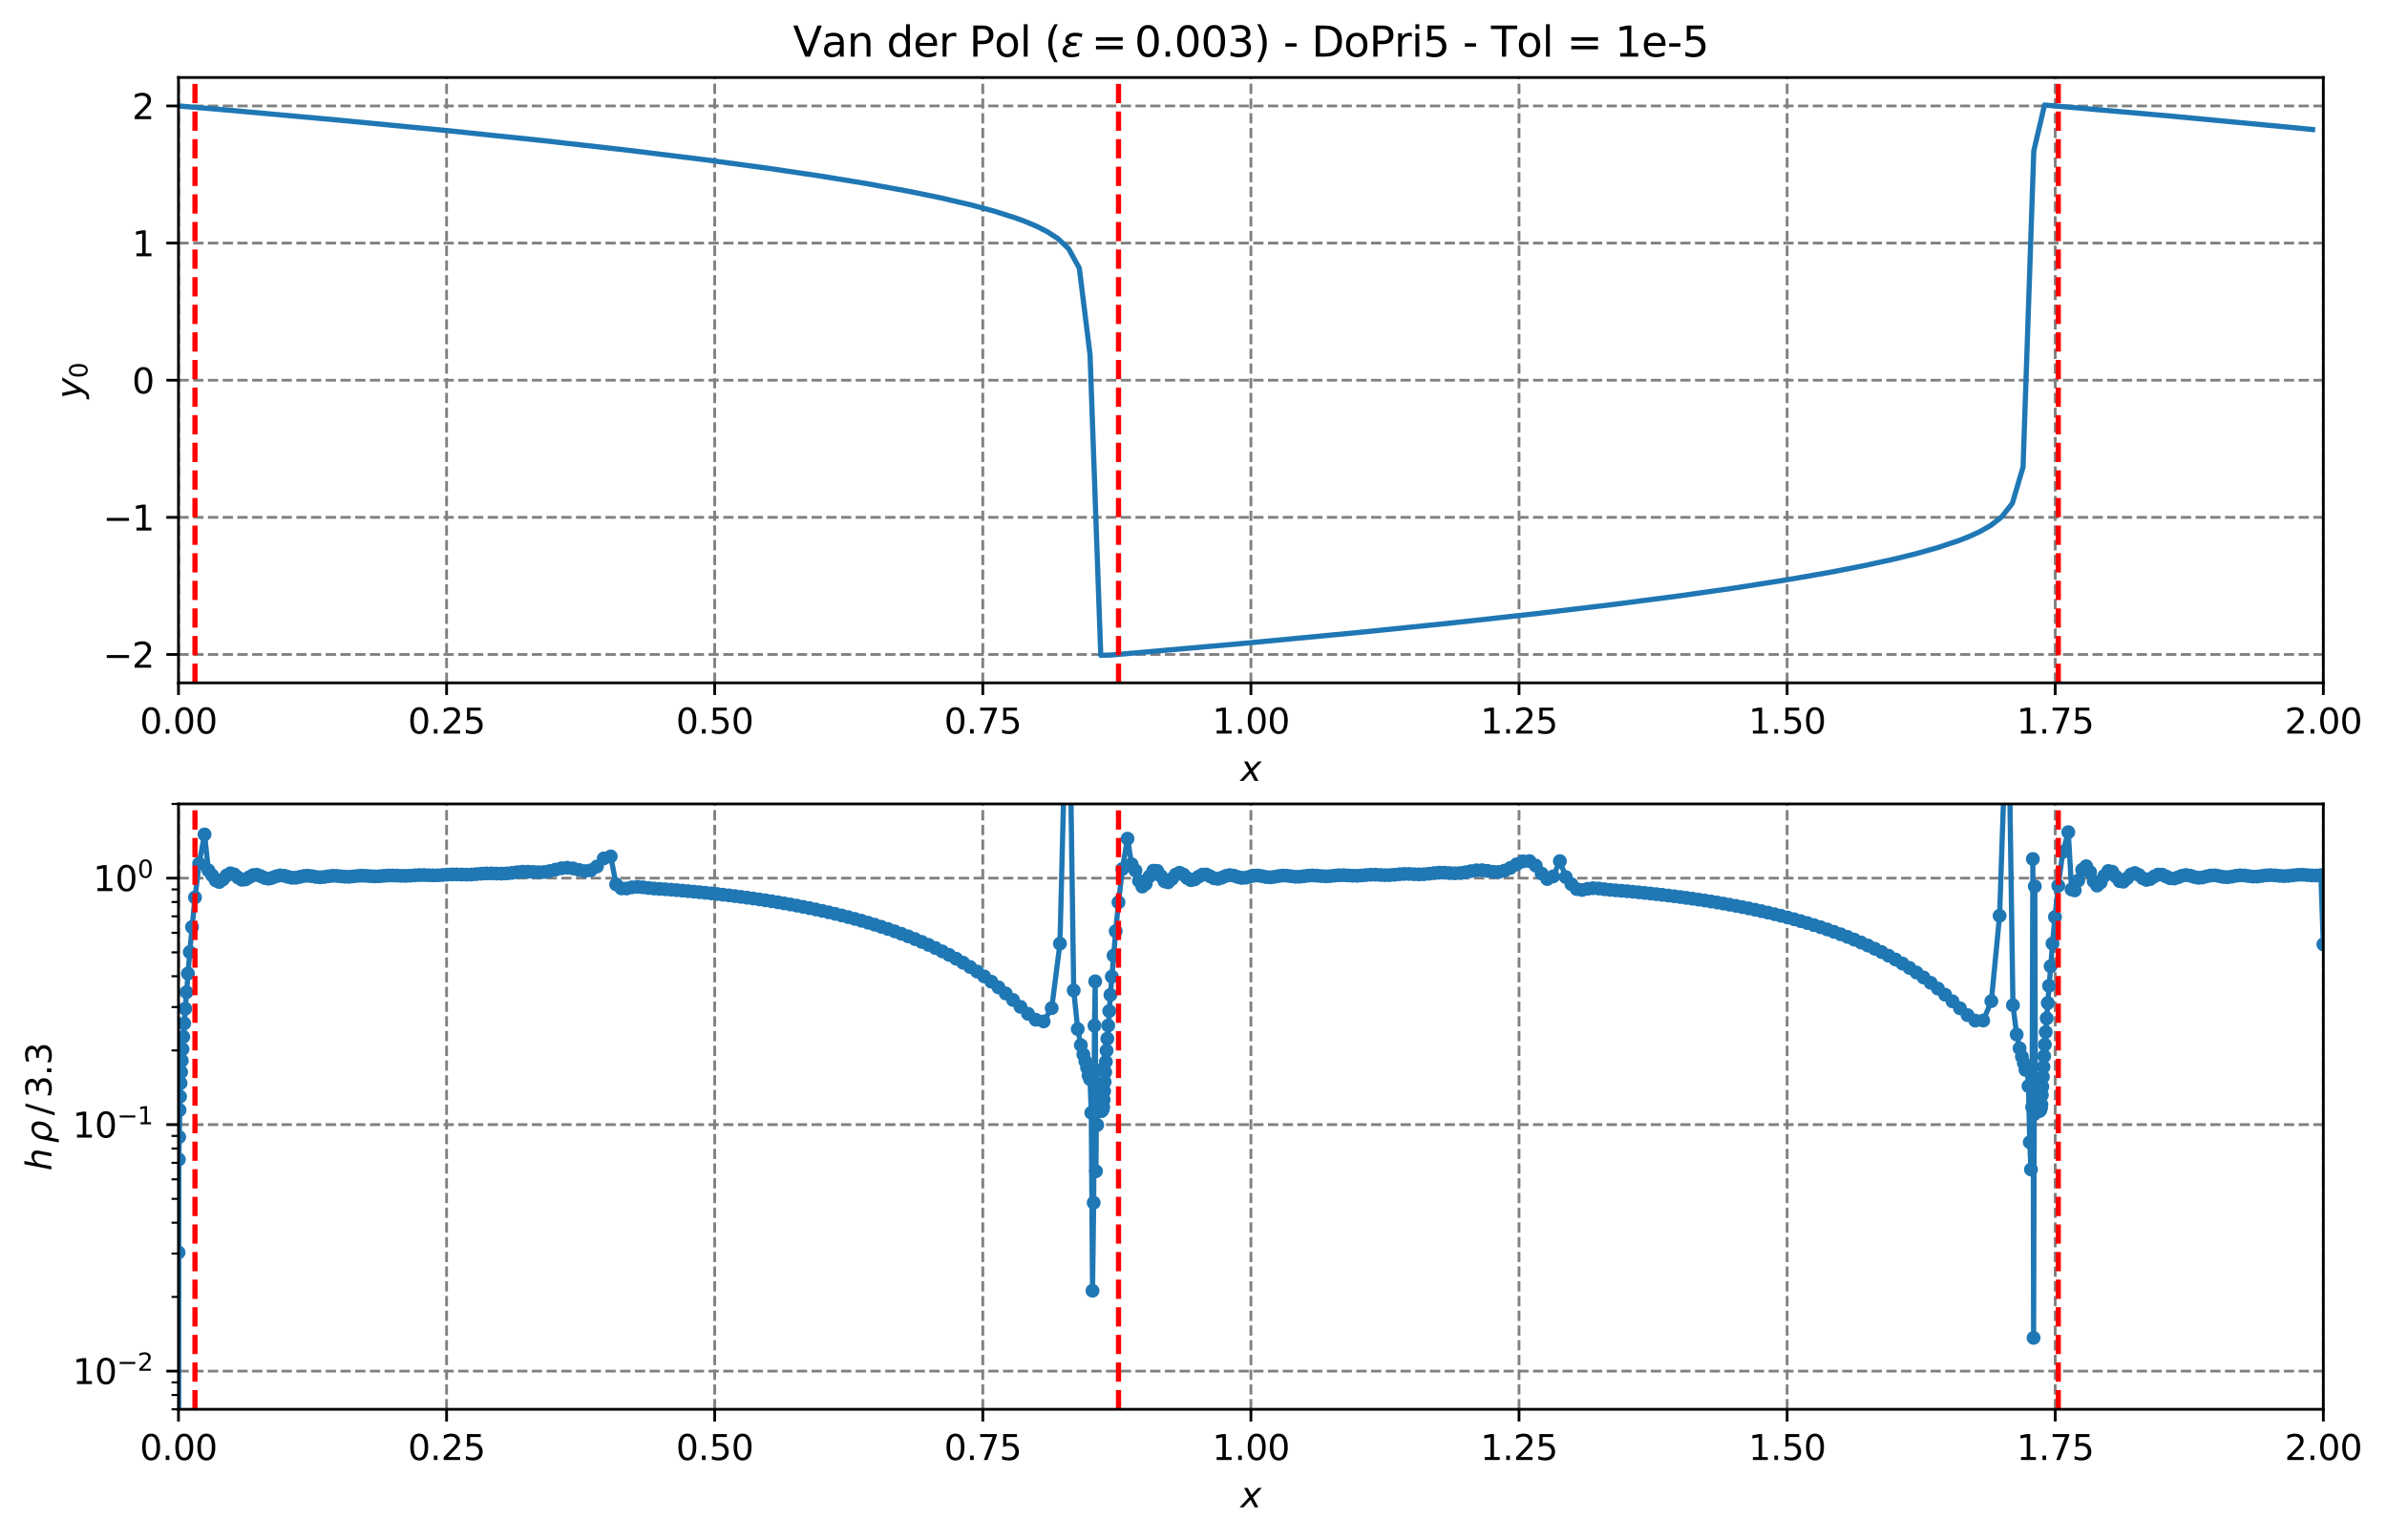 <?xml version="1.0" encoding="utf-8" standalone="no"?>
<!DOCTYPE svg PUBLIC "-//W3C//DTD SVG 1.1//EN"
  "http://www.w3.org/Graphics/SVG/1.1/DTD/svg11.dtd">
<svg xmlns:xlink="http://www.w3.org/1999/xlink" width="687.416pt" height="443.436pt" viewBox="0 0 687.416 443.436" xmlns="http://www.w3.org/2000/svg" version="1.1">
 <defs>
  <style type="text/css">*{stroke-linejoin: round; stroke-linecap: butt}</style>
 </defs>
 <g id="figure_1">
  <g id="patch_1">
   <path d="M 0 443.436 
L 687.416 443.436 
L 687.416 0 
L 0 0 
z
" style="fill: #ffffff"/>
  </g>
  <g id="axes_1">
   <g id="patch_2">
    <path d="M 51.4 196.664 
L 669.084 196.664 
L 669.084 22.318 
L 51.4 22.318 
z
" style="fill: #ffffff"/>
   </g>
   <g id="matplotlib.axis_1">
    <g id="xtick_1">
     <g id="line2d_1">
      <path d="M 51.4 196.664 
L 51.4 22.318 
" clip-path="url(#pe5baaad4ea)" style="fill: none; stroke-dasharray: 2.96,1.28; stroke-dashoffset: 0; stroke: #808080; stroke-width: 0.8"/>
     </g>
     <g id="line2d_2">
      <defs>
       <path id="md51b3159be" d="M 0 0 
L 0 3.5 
" style="stroke: #000000; stroke-width: 0.8"/>
      </defs>
      <g>
       <use xlink:href="#md51b3159be" x="51.4" y="196.664" style="stroke: #000000; stroke-width: 0.8"/>
      </g>
     </g>
     <g id="text_1">
      <!-- 0.00 -->
      <g transform="translate(40.267 211.263) scale(0.1 -0.1)">
       <defs>
        <path id="DejaVuSans-30" d="M 2034 4250 
Q 1547 4250 1301 3770 
Q 1056 3291 1056 2328 
Q 1056 1369 1301 889 
Q 1547 409 2034 409 
Q 2525 409 2770 889 
Q 3016 1369 3016 2328 
Q 3016 3291 2770 3770 
Q 2525 4250 2034 4250 
z
M 2034 4750 
Q 2819 4750 3233 4129 
Q 3647 3509 3647 2328 
Q 3647 1150 3233 529 
Q 2819 -91 2034 -91 
Q 1250 -91 836 529 
Q 422 1150 422 2328 
Q 422 3509 836 4129 
Q 1250 4750 2034 4750 
z
" transform="scale(0.016)"/>
        <path id="DejaVuSans-2e" d="M 684 794 
L 1344 794 
L 1344 0 
L 684 0 
L 684 794 
z
" transform="scale(0.016)"/>
       </defs>
       <use xlink:href="#DejaVuSans-30"/>
       <use xlink:href="#DejaVuSans-2e" x="63.623"/>
       <use xlink:href="#DejaVuSans-30" x="95.41"/>
       <use xlink:href="#DejaVuSans-30" x="159.033"/>
      </g>
     </g>
    </g>
    <g id="xtick_2">
     <g id="line2d_3">
      <path d="M 128.61 196.664 
L 128.61 22.318 
" clip-path="url(#pe5baaad4ea)" style="fill: none; stroke-dasharray: 2.96,1.28; stroke-dashoffset: 0; stroke: #808080; stroke-width: 0.8"/>
     </g>
     <g id="line2d_4">
      <g>
       <use xlink:href="#md51b3159be" x="128.61" y="196.664" style="stroke: #000000; stroke-width: 0.8"/>
      </g>
     </g>
     <g id="text_2">
      <!-- 0.25 -->
      <g transform="translate(117.478 211.263) scale(0.1 -0.1)">
       <defs>
        <path id="DejaVuSans-32" d="M 1228 531 
L 3431 531 
L 3431 0 
L 469 0 
L 469 531 
Q 828 903 1448 1529 
Q 2069 2156 2228 2338 
Q 2531 2678 2651 2914 
Q 2772 3150 2772 3378 
Q 2772 3750 2511 3984 
Q 2250 4219 1831 4219 
Q 1534 4219 1204 4116 
Q 875 4013 500 3803 
L 500 4441 
Q 881 4594 1212 4672 
Q 1544 4750 1819 4750 
Q 2544 4750 2975 4387 
Q 3406 4025 3406 3419 
Q 3406 3131 3298 2873 
Q 3191 2616 2906 2266 
Q 2828 2175 2409 1742 
Q 1991 1309 1228 531 
z
" transform="scale(0.016)"/>
        <path id="DejaVuSans-35" d="M 691 4666 
L 3169 4666 
L 3169 4134 
L 1269 4134 
L 1269 2991 
Q 1406 3038 1543 3061 
Q 1681 3084 1819 3084 
Q 2600 3084 3056 2656 
Q 3513 2228 3513 1497 
Q 3513 744 3044 326 
Q 2575 -91 1722 -91 
Q 1428 -91 1123 -41 
Q 819 9 494 109 
L 494 744 
Q 775 591 1075 516 
Q 1375 441 1709 441 
Q 2250 441 2565 725 
Q 2881 1009 2881 1497 
Q 2881 1984 2565 2268 
Q 2250 2553 1709 2553 
Q 1456 2553 1204 2497 
Q 953 2441 691 2322 
L 691 4666 
z
" transform="scale(0.016)"/>
       </defs>
       <use xlink:href="#DejaVuSans-30"/>
       <use xlink:href="#DejaVuSans-2e" x="63.623"/>
       <use xlink:href="#DejaVuSans-32" x="95.41"/>
       <use xlink:href="#DejaVuSans-35" x="159.033"/>
      </g>
     </g>
    </g>
    <g id="xtick_3">
     <g id="line2d_5">
      <path d="M 205.821 196.664 
L 205.821 22.318 
" clip-path="url(#pe5baaad4ea)" style="fill: none; stroke-dasharray: 2.96,1.28; stroke-dashoffset: 0; stroke: #808080; stroke-width: 0.8"/>
     </g>
     <g id="line2d_6">
      <g>
       <use xlink:href="#md51b3159be" x="205.821" y="196.664" style="stroke: #000000; stroke-width: 0.8"/>
      </g>
     </g>
     <g id="text_3">
      <!-- 0.50 -->
      <g transform="translate(194.688 211.263) scale(0.1 -0.1)">
       <use xlink:href="#DejaVuSans-30"/>
       <use xlink:href="#DejaVuSans-2e" x="63.623"/>
       <use xlink:href="#DejaVuSans-35" x="95.41"/>
       <use xlink:href="#DejaVuSans-30" x="159.033"/>
      </g>
     </g>
    </g>
    <g id="xtick_4">
     <g id="line2d_7">
      <path d="M 283.031 196.664 
L 283.031 22.318 
" clip-path="url(#pe5baaad4ea)" style="fill: none; stroke-dasharray: 2.96,1.28; stroke-dashoffset: 0; stroke: #808080; stroke-width: 0.8"/>
     </g>
     <g id="line2d_8">
      <g>
       <use xlink:href="#md51b3159be" x="283.031" y="196.664" style="stroke: #000000; stroke-width: 0.8"/>
      </g>
     </g>
     <g id="text_4">
      <!-- 0.75 -->
      <g transform="translate(271.899 211.263) scale(0.1 -0.1)">
       <defs>
        <path id="DejaVuSans-37" d="M 525 4666 
L 3525 4666 
L 3525 4397 
L 1831 0 
L 1172 0 
L 2766 4134 
L 525 4134 
L 525 4666 
z
" transform="scale(0.016)"/>
       </defs>
       <use xlink:href="#DejaVuSans-30"/>
       <use xlink:href="#DejaVuSans-2e" x="63.623"/>
       <use xlink:href="#DejaVuSans-37" x="95.41"/>
       <use xlink:href="#DejaVuSans-35" x="159.033"/>
      </g>
     </g>
    </g>
    <g id="xtick_5">
     <g id="line2d_9">
      <path d="M 360.242 196.664 
L 360.242 22.318 
" clip-path="url(#pe5baaad4ea)" style="fill: none; stroke-dasharray: 2.96,1.28; stroke-dashoffset: 0; stroke: #808080; stroke-width: 0.8"/>
     </g>
     <g id="line2d_10">
      <g>
       <use xlink:href="#md51b3159be" x="360.242" y="196.664" style="stroke: #000000; stroke-width: 0.8"/>
      </g>
     </g>
     <g id="text_5">
      <!-- 1.00 -->
      <g transform="translate(349.109 211.263) scale(0.1 -0.1)">
       <defs>
        <path id="DejaVuSans-31" d="M 794 531 
L 1825 531 
L 1825 4091 
L 703 3866 
L 703 4441 
L 1819 4666 
L 2450 4666 
L 2450 531 
L 3481 531 
L 3481 0 
L 794 0 
L 794 531 
z
" transform="scale(0.016)"/>
       </defs>
       <use xlink:href="#DejaVuSans-31"/>
       <use xlink:href="#DejaVuSans-2e" x="63.623"/>
       <use xlink:href="#DejaVuSans-30" x="95.41"/>
       <use xlink:href="#DejaVuSans-30" x="159.033"/>
      </g>
     </g>
    </g>
    <g id="xtick_6">
     <g id="line2d_11">
      <path d="M 437.452 196.664 
L 437.452 22.318 
" clip-path="url(#pe5baaad4ea)" style="fill: none; stroke-dasharray: 2.96,1.28; stroke-dashoffset: 0; stroke: #808080; stroke-width: 0.8"/>
     </g>
     <g id="line2d_12">
      <g>
       <use xlink:href="#md51b3159be" x="437.452" y="196.664" style="stroke: #000000; stroke-width: 0.8"/>
      </g>
     </g>
     <g id="text_6">
      <!-- 1.25 -->
      <g transform="translate(426.319 211.263) scale(0.1 -0.1)">
       <use xlink:href="#DejaVuSans-31"/>
       <use xlink:href="#DejaVuSans-2e" x="63.623"/>
       <use xlink:href="#DejaVuSans-32" x="95.41"/>
       <use xlink:href="#DejaVuSans-35" x="159.033"/>
      </g>
     </g>
    </g>
    <g id="xtick_7">
     <g id="line2d_13">
      <path d="M 514.663 196.664 
L 514.663 22.318 
" clip-path="url(#pe5baaad4ea)" style="fill: none; stroke-dasharray: 2.96,1.28; stroke-dashoffset: 0; stroke: #808080; stroke-width: 0.8"/>
     </g>
     <g id="line2d_14">
      <g>
       <use xlink:href="#md51b3159be" x="514.663" y="196.664" style="stroke: #000000; stroke-width: 0.8"/>
      </g>
     </g>
     <g id="text_7">
      <!-- 1.50 -->
      <g transform="translate(503.53 211.263) scale(0.1 -0.1)">
       <use xlink:href="#DejaVuSans-31"/>
       <use xlink:href="#DejaVuSans-2e" x="63.623"/>
       <use xlink:href="#DejaVuSans-35" x="95.41"/>
       <use xlink:href="#DejaVuSans-30" x="159.033"/>
      </g>
     </g>
    </g>
    <g id="xtick_8">
     <g id="line2d_15">
      <path d="M 591.873 196.664 
L 591.873 22.318 
" clip-path="url(#pe5baaad4ea)" style="fill: none; stroke-dasharray: 2.96,1.28; stroke-dashoffset: 0; stroke: #808080; stroke-width: 0.8"/>
     </g>
     <g id="line2d_16">
      <g>
       <use xlink:href="#md51b3159be" x="591.873" y="196.664" style="stroke: #000000; stroke-width: 0.8"/>
      </g>
     </g>
     <g id="text_8">
      <!-- 1.75 -->
      <g transform="translate(580.74 211.263) scale(0.1 -0.1)">
       <use xlink:href="#DejaVuSans-31"/>
       <use xlink:href="#DejaVuSans-2e" x="63.623"/>
       <use xlink:href="#DejaVuSans-37" x="95.41"/>
       <use xlink:href="#DejaVuSans-35" x="159.033"/>
      </g>
     </g>
    </g>
    <g id="xtick_9">
     <g id="line2d_17">
      <path d="M 669.084 196.664 
L 669.084 22.318 
" clip-path="url(#pe5baaad4ea)" style="fill: none; stroke-dasharray: 2.96,1.28; stroke-dashoffset: 0; stroke: #808080; stroke-width: 0.8"/>
     </g>
     <g id="line2d_18">
      <g>
       <use xlink:href="#md51b3159be" x="669.084" y="196.664" style="stroke: #000000; stroke-width: 0.8"/>
      </g>
     </g>
     <g id="text_9">
      <!-- 2.00 -->
      <g transform="translate(657.951 211.263) scale(0.1 -0.1)">
       <use xlink:href="#DejaVuSans-32"/>
       <use xlink:href="#DejaVuSans-2e" x="63.623"/>
       <use xlink:href="#DejaVuSans-30" x="95.41"/>
       <use xlink:href="#DejaVuSans-30" x="159.033"/>
      </g>
     </g>
    </g>
    <g id="text_10">
     <!-- $x$ -->
     <g transform="translate(357.242 224.941) scale(0.1 -0.1)">
      <defs>
       <path id="DejaVuSans-Oblique-78" d="M 3841 3500 
L 2234 1784 
L 3219 0 
L 2559 0 
L 1819 1388 
L 531 0 
L -166 0 
L 1556 1844 
L 641 3500 
L 1300 3500 
L 1972 2234 
L 3144 3500 
L 3841 3500 
z
" transform="scale(0.016)"/>
      </defs>
      <use xlink:href="#DejaVuSans-Oblique-78" transform="translate(0 0.312)"/>
     </g>
    </g>
   </g>
   <g id="matplotlib.axis_2">
    <g id="ytick_1">
     <g id="line2d_19">
      <path d="M 51.4 188.492 
L 669.084 188.492 
" clip-path="url(#pe5baaad4ea)" style="fill: none; stroke-dasharray: 2.96,1.28; stroke-dashoffset: 0; stroke: #808080; stroke-width: 0.8"/>
     </g>
     <g id="line2d_20">
      <defs>
       <path id="m2ffffafd07" d="M 0 0 
L -3.5 0 
" style="stroke: #000000; stroke-width: 0.8"/>
      </defs>
      <g>
       <use xlink:href="#m2ffffafd07" x="51.4" y="188.492" style="stroke: #000000; stroke-width: 0.8"/>
      </g>
     </g>
     <g id="text_11">
      <!-- −2 -->
      <g transform="translate(29.658 192.291) scale(0.1 -0.1)">
       <defs>
        <path id="DejaVuSans-2212" d="M 678 2272 
L 4684 2272 
L 4684 1741 
L 678 1741 
L 678 2272 
z
" transform="scale(0.016)"/>
       </defs>
       <use xlink:href="#DejaVuSans-2212"/>
       <use xlink:href="#DejaVuSans-32" x="83.789"/>
      </g>
     </g>
    </g>
    <g id="ytick_2">
     <g id="line2d_21">
      <path d="M 51.4 148.996 
L 669.084 148.996 
" clip-path="url(#pe5baaad4ea)" style="fill: none; stroke-dasharray: 2.96,1.28; stroke-dashoffset: 0; stroke: #808080; stroke-width: 0.8"/>
     </g>
     <g id="line2d_22">
      <g>
       <use xlink:href="#m2ffffafd07" x="51.4" y="148.996" style="stroke: #000000; stroke-width: 0.8"/>
      </g>
     </g>
     <g id="text_12">
      <!-- −1 -->
      <g transform="translate(29.658 152.795) scale(0.1 -0.1)">
       <use xlink:href="#DejaVuSans-2212"/>
       <use xlink:href="#DejaVuSans-31" x="83.789"/>
      </g>
     </g>
    </g>
    <g id="ytick_3">
     <g id="line2d_23">
      <path d="M 51.4 109.501 
L 669.084 109.501 
" clip-path="url(#pe5baaad4ea)" style="fill: none; stroke-dasharray: 2.96,1.28; stroke-dashoffset: 0; stroke: #808080; stroke-width: 0.8"/>
     </g>
     <g id="line2d_24">
      <g>
       <use xlink:href="#m2ffffafd07" x="51.4" y="109.501" style="stroke: #000000; stroke-width: 0.8"/>
      </g>
     </g>
     <g id="text_13">
      <!-- 0 -->
      <g transform="translate(38.038 113.3) scale(0.1 -0.1)">
       <use xlink:href="#DejaVuSans-30"/>
      </g>
     </g>
    </g>
    <g id="ytick_4">
     <g id="line2d_25">
      <path d="M 51.4 70.006 
L 669.084 70.006 
" clip-path="url(#pe5baaad4ea)" style="fill: none; stroke-dasharray: 2.96,1.28; stroke-dashoffset: 0; stroke: #808080; stroke-width: 0.8"/>
     </g>
     <g id="line2d_26">
      <g>
       <use xlink:href="#m2ffffafd07" x="51.4" y="70.006" style="stroke: #000000; stroke-width: 0.8"/>
      </g>
     </g>
     <g id="text_14">
      <!-- 1 -->
      <g transform="translate(38.038 73.805) scale(0.1 -0.1)">
       <use xlink:href="#DejaVuSans-31"/>
      </g>
     </g>
    </g>
    <g id="ytick_5">
     <g id="line2d_27">
      <path d="M 51.4 30.51 
L 669.084 30.51 
" clip-path="url(#pe5baaad4ea)" style="fill: none; stroke-dasharray: 2.96,1.28; stroke-dashoffset: 0; stroke: #808080; stroke-width: 0.8"/>
     </g>
     <g id="line2d_28">
      <g>
       <use xlink:href="#m2ffffafd07" x="51.4" y="30.51" style="stroke: #000000; stroke-width: 0.8"/>
      </g>
     </g>
     <g id="text_15">
      <!-- 2 -->
      <g transform="translate(38.038 34.31) scale(0.1 -0.1)">
       <use xlink:href="#DejaVuSans-32"/>
      </g>
     </g>
    </g>
    <g id="text_16">
     <!-- $y_0$ -->
     <g transform="translate(23.558 114.841) rotate(-90) scale(0.1 -0.1)">
      <defs>
       <path id="DejaVuSans-Oblique-79" d="M 1588 -325 
Q 1188 -997 936 -1164 
Q 684 -1331 294 -1331 
L -159 -1331 
L -63 -850 
L 269 -850 
Q 509 -850 678 -719 
Q 847 -588 1056 -206 
L 1234 128 
L 459 3500 
L 1069 3500 
L 1650 819 
L 3256 3500 
L 3859 3500 
L 1588 -325 
z
" transform="scale(0.016)"/>
      </defs>
      <use xlink:href="#DejaVuSans-Oblique-79" transform="translate(0 0.312)"/>
      <use xlink:href="#DejaVuSans-30" transform="translate(59.18 -16.094) scale(0.7)"/>
     </g>
    </g>
   </g>
   <g id="line2d_29">
    <path d="M 51.4 30.51 
L 63.754 31.548 
L 97.726 34.61 
L 128.61 37.598 
L 156.406 40.501 
L 181.114 43.299 
L 202.733 45.969 
L 221.263 48.475 
L 236.705 50.77 
L 249.059 52.791 
L 261.412 55.037 
L 270.678 56.932 
L 279.943 59.093 
L 286.12 60.757 
L 292.297 62.705 
L 295.385 63.842 
L 298.473 65.147 
L 301.562 66.707 
L 304.65 68.706 
L 307.739 71.617 
L 310.827 77.233 
L 313.916 102.188 
L 317.004 188.739 
L 320.092 188.639 
L 357.153 185.379 
L 391.126 182.16 
L 418.922 179.317 
L 443.629 176.588 
L 465.248 173.999 
L 483.779 171.583 
L 499.221 169.389 
L 514.663 166.971 
L 527.016 164.816 
L 536.282 163.02 
L 545.547 161.002 
L 551.724 159.481 
L 557.901 157.753 
L 564.077 155.7 
L 567.166 154.48 
L 570.254 153.053 
L 573.343 151.289 
L 576.431 148.894 
L 579.52 144.958 
L 582.608 134.499 
L 585.696 43.475 
L 588.785 30.243 
L 625.846 33.494 
L 659.818 36.702 
L 665.995 37.313 
L 665.995 37.313 
" clip-path="url(#pe5baaad4ea)" style="fill: none; stroke: #1f77b4; stroke-width: 1.5; stroke-linecap: square"/>
   </g>
   <g id="line2d_30">
    <path d="M 56.153 196.664 
L 56.153 22.318 
" clip-path="url(#pe5baaad4ea)" style="fill: none; stroke-dasharray: 5.55,2.4; stroke-dashoffset: 0; stroke: #ff0000; stroke-width: 1.5"/>
   </g>
   <g id="line2d_31">
    <path d="M 322.111 196.664 
L 322.111 22.318 
" clip-path="url(#pe5baaad4ea)" style="fill: none; stroke-dasharray: 5.55,2.4; stroke-dashoffset: 0; stroke: #ff0000; stroke-width: 1.5"/>
   </g>
   <g id="line2d_32">
    <path d="M 592.749 196.664 
L 592.749 22.318 
" clip-path="url(#pe5baaad4ea)" style="fill: none; stroke-dasharray: 5.55,2.4; stroke-dashoffset: 0; stroke: #ff0000; stroke-width: 1.5"/>
   </g>
   <g id="patch_3">
    <path d="M 51.4 196.664 
L 51.4 22.318 
" style="fill: none; stroke: #000000; stroke-width: 0.8; stroke-linejoin: miter; stroke-linecap: square"/>
   </g>
   <g id="patch_4">
    <path d="M 669.084 196.664 
L 669.084 22.318 
" style="fill: none; stroke: #000000; stroke-width: 0.8; stroke-linejoin: miter; stroke-linecap: square"/>
   </g>
   <g id="patch_5">
    <path d="M 51.4 196.664 
L 669.084 196.664 
" style="fill: none; stroke: #000000; stroke-width: 0.8; stroke-linejoin: miter; stroke-linecap: square"/>
   </g>
   <g id="patch_6">
    <path d="M 51.4 22.318 
L 669.084 22.318 
" style="fill: none; stroke: #000000; stroke-width: 0.8; stroke-linejoin: miter; stroke-linecap: square"/>
   </g>
   <g id="text_17">
    <!-- Van der Pol ($\varepsilon = 0.003$) - DoPri5 - Tol = 1e-5 -->
    <g transform="translate(228.362 16.318) scale(0.12 -0.12)">
     <defs>
      <path id="DejaVuSans-56" d="M 1831 0 
L 50 4666 
L 709 4666 
L 2188 738 
L 3669 4666 
L 4325 4666 
L 2547 0 
L 1831 0 
z
" transform="scale(0.016)"/>
      <path id="DejaVuSans-61" d="M 2194 1759 
Q 1497 1759 1228 1600 
Q 959 1441 959 1056 
Q 959 750 1161 570 
Q 1363 391 1709 391 
Q 2188 391 2477 730 
Q 2766 1069 2766 1631 
L 2766 1759 
L 2194 1759 
z
M 3341 1997 
L 3341 0 
L 2766 0 
L 2766 531 
Q 2569 213 2275 61 
Q 1981 -91 1556 -91 
Q 1019 -91 701 211 
Q 384 513 384 1019 
Q 384 1609 779 1909 
Q 1175 2209 1959 2209 
L 2766 2209 
L 2766 2266 
Q 2766 2663 2505 2880 
Q 2244 3097 1772 3097 
Q 1472 3097 1187 3025 
Q 903 2953 641 2809 
L 641 3341 
Q 956 3463 1253 3523 
Q 1550 3584 1831 3584 
Q 2591 3584 2966 3190 
Q 3341 2797 3341 1997 
z
" transform="scale(0.016)"/>
      <path id="DejaVuSans-6e" d="M 3513 2113 
L 3513 0 
L 2938 0 
L 2938 2094 
Q 2938 2591 2744 2837 
Q 2550 3084 2163 3084 
Q 1697 3084 1428 2787 
Q 1159 2491 1159 1978 
L 1159 0 
L 581 0 
L 581 3500 
L 1159 3500 
L 1159 2956 
Q 1366 3272 1645 3428 
Q 1925 3584 2291 3584 
Q 2894 3584 3203 3211 
Q 3513 2838 3513 2113 
z
" transform="scale(0.016)"/>
      <path id="DejaVuSans-20" transform="scale(0.016)"/>
      <path id="DejaVuSans-64" d="M 2906 2969 
L 2906 4863 
L 3481 4863 
L 3481 0 
L 2906 0 
L 2906 525 
Q 2725 213 2448 61 
Q 2172 -91 1784 -91 
Q 1150 -91 751 415 
Q 353 922 353 1747 
Q 353 2572 751 3078 
Q 1150 3584 1784 3584 
Q 2172 3584 2448 3432 
Q 2725 3281 2906 2969 
z
M 947 1747 
Q 947 1113 1208 752 
Q 1469 391 1925 391 
Q 2381 391 2643 752 
Q 2906 1113 2906 1747 
Q 2906 2381 2643 2742 
Q 2381 3103 1925 3103 
Q 1469 3103 1208 2742 
Q 947 2381 947 1747 
z
" transform="scale(0.016)"/>
      <path id="DejaVuSans-65" d="M 3597 1894 
L 3597 1613 
L 953 1613 
Q 991 1019 1311 708 
Q 1631 397 2203 397 
Q 2534 397 2845 478 
Q 3156 559 3463 722 
L 3463 178 
Q 3153 47 2828 -22 
Q 2503 -91 2169 -91 
Q 1331 -91 842 396 
Q 353 884 353 1716 
Q 353 2575 817 3079 
Q 1281 3584 2069 3584 
Q 2775 3584 3186 3129 
Q 3597 2675 3597 1894 
z
M 3022 2063 
Q 3016 2534 2758 2815 
Q 2500 3097 2075 3097 
Q 1594 3097 1305 2825 
Q 1016 2553 972 2059 
L 3022 2063 
z
" transform="scale(0.016)"/>
      <path id="DejaVuSans-72" d="M 2631 2963 
Q 2534 3019 2420 3045 
Q 2306 3072 2169 3072 
Q 1681 3072 1420 2755 
Q 1159 2438 1159 1844 
L 1159 0 
L 581 0 
L 581 3500 
L 1159 3500 
L 1159 2956 
Q 1341 3275 1631 3429 
Q 1922 3584 2338 3584 
Q 2397 3584 2469 3576 
Q 2541 3569 2628 3553 
L 2631 2963 
z
" transform="scale(0.016)"/>
      <path id="DejaVuSans-50" d="M 1259 4147 
L 1259 2394 
L 2053 2394 
Q 2494 2394 2734 2622 
Q 2975 2850 2975 3272 
Q 2975 3691 2734 3919 
Q 2494 4147 2053 4147 
L 1259 4147 
z
M 628 4666 
L 2053 4666 
Q 2838 4666 3239 4311 
Q 3641 3956 3641 3272 
Q 3641 2581 3239 2228 
Q 2838 1875 2053 1875 
L 1259 1875 
L 1259 0 
L 628 0 
L 628 4666 
z
" transform="scale(0.016)"/>
      <path id="DejaVuSans-6f" d="M 1959 3097 
Q 1497 3097 1228 2736 
Q 959 2375 959 1747 
Q 959 1119 1226 758 
Q 1494 397 1959 397 
Q 2419 397 2687 759 
Q 2956 1122 2956 1747 
Q 2956 2369 2687 2733 
Q 2419 3097 1959 3097 
z
M 1959 3584 
Q 2709 3584 3137 3096 
Q 3566 2609 3566 1747 
Q 3566 888 3137 398 
Q 2709 -91 1959 -91 
Q 1206 -91 779 398 
Q 353 888 353 1747 
Q 353 2609 779 3096 
Q 1206 3584 1959 3584 
z
" transform="scale(0.016)"/>
      <path id="DejaVuSans-6c" d="M 603 4863 
L 1178 4863 
L 1178 0 
L 603 0 
L 603 4863 
z
" transform="scale(0.016)"/>
      <path id="DejaVuSans-28" d="M 1984 4856 
Q 1566 4138 1362 3434 
Q 1159 2731 1159 2009 
Q 1159 1288 1364 580 
Q 1569 -128 1984 -844 
L 1484 -844 
Q 1016 -109 783 600 
Q 550 1309 550 2009 
Q 550 2706 781 3412 
Q 1013 4119 1484 4856 
L 1984 4856 
z
" transform="scale(0.016)"/>
      <path id="DejaVuSans-Oblique-3b5" d="M 1263 1888 
Q 925 1963 778 2166 
Q 669 2309 669 2503 
Q 669 3034 1175 3344 
Q 1575 3588 2188 3588 
Q 2425 3588 2684 3550 
Q 2944 3513 3234 3438 
L 3134 2916 
Q 2847 3006 2606 3047 
Q 2359 3088 2138 3088 
Q 1766 3088 1522 2944 
Q 1228 2772 1228 2522 
Q 1228 2356 1381 2241 
Q 1563 2103 1925 2103 
L 2409 2103 
L 2319 1628 
L 1856 1628 
Q 1425 1628 1172 1469 
Q 828 1253 828 916 
Q 828 703 1013 563 
Q 1244 388 1716 388 
Q 2006 388 2284 444 
Q 2563 503 2806 619 
L 2700 84 
Q 2403 -3 2131 -47 
Q 1859 -91 1609 -91 
Q 866 -91 516 194 
Q 250 413 250 781 
Q 250 1278 600 1584 
Q 859 1813 1263 1888 
z
" transform="scale(0.016)"/>
      <path id="DejaVuSans-3d" d="M 678 2906 
L 4684 2906 
L 4684 2381 
L 678 2381 
L 678 2906 
z
M 678 1631 
L 4684 1631 
L 4684 1100 
L 678 1100 
L 678 1631 
z
" transform="scale(0.016)"/>
      <path id="DejaVuSans-33" d="M 2597 2516 
Q 3050 2419 3304 2112 
Q 3559 1806 3559 1356 
Q 3559 666 3084 287 
Q 2609 -91 1734 -91 
Q 1441 -91 1130 -33 
Q 819 25 488 141 
L 488 750 
Q 750 597 1062 519 
Q 1375 441 1716 441 
Q 2309 441 2620 675 
Q 2931 909 2931 1356 
Q 2931 1769 2642 2001 
Q 2353 2234 1838 2234 
L 1294 2234 
L 1294 2753 
L 1863 2753 
Q 2328 2753 2575 2939 
Q 2822 3125 2822 3475 
Q 2822 3834 2567 4026 
Q 2313 4219 1838 4219 
Q 1578 4219 1281 4162 
Q 984 4106 628 3988 
L 628 4550 
Q 988 4650 1302 4700 
Q 1616 4750 1894 4750 
Q 2613 4750 3031 4423 
Q 3450 4097 3450 3541 
Q 3450 3153 3228 2886 
Q 3006 2619 2597 2516 
z
" transform="scale(0.016)"/>
      <path id="DejaVuSans-29" d="M 513 4856 
L 1013 4856 
Q 1481 4119 1714 3412 
Q 1947 2706 1947 2009 
Q 1947 1309 1714 600 
Q 1481 -109 1013 -844 
L 513 -844 
Q 928 -128 1133 580 
Q 1338 1288 1338 2009 
Q 1338 2731 1133 3434 
Q 928 4138 513 4856 
z
" transform="scale(0.016)"/>
      <path id="DejaVuSans-2d" d="M 313 2009 
L 1997 2009 
L 1997 1497 
L 313 1497 
L 313 2009 
z
" transform="scale(0.016)"/>
      <path id="DejaVuSans-44" d="M 1259 4147 
L 1259 519 
L 2022 519 
Q 2988 519 3436 956 
Q 3884 1394 3884 2338 
Q 3884 3275 3436 3711 
Q 2988 4147 2022 4147 
L 1259 4147 
z
M 628 4666 
L 1925 4666 
Q 3281 4666 3915 4102 
Q 4550 3538 4550 2338 
Q 4550 1131 3912 565 
Q 3275 0 1925 0 
L 628 0 
L 628 4666 
z
" transform="scale(0.016)"/>
      <path id="DejaVuSans-69" d="M 603 3500 
L 1178 3500 
L 1178 0 
L 603 0 
L 603 3500 
z
M 603 4863 
L 1178 4863 
L 1178 4134 
L 603 4134 
L 603 4863 
z
" transform="scale(0.016)"/>
      <path id="DejaVuSans-54" d="M -19 4666 
L 3928 4666 
L 3928 4134 
L 2272 4134 
L 2272 0 
L 1638 0 
L 1638 4134 
L -19 4134 
L -19 4666 
z
" transform="scale(0.016)"/>
     </defs>
     <use xlink:href="#DejaVuSans-56" transform="translate(0 0.016)"/>
     <use xlink:href="#DejaVuSans-61" transform="translate(68.408 0.016)"/>
     <use xlink:href="#DejaVuSans-6e" transform="translate(129.688 0.016)"/>
     <use xlink:href="#DejaVuSans-20" transform="translate(193.066 0.016)"/>
     <use xlink:href="#DejaVuSans-64" transform="translate(224.854 0.016)"/>
     <use xlink:href="#DejaVuSans-65" transform="translate(288.33 0.016)"/>
     <use xlink:href="#DejaVuSans-72" transform="translate(349.854 0.016)"/>
     <use xlink:href="#DejaVuSans-20" transform="translate(390.967 0.016)"/>
     <use xlink:href="#DejaVuSans-50" transform="translate(422.754 0.016)"/>
     <use xlink:href="#DejaVuSans-6f" transform="translate(483.057 0.016)"/>
     <use xlink:href="#DejaVuSans-6c" transform="translate(544.238 0.016)"/>
     <use xlink:href="#DejaVuSans-20" transform="translate(572.021 0.016)"/>
     <use xlink:href="#DejaVuSans-28" transform="translate(603.809 0.016)"/>
     <use xlink:href="#DejaVuSans-Oblique-3b5" transform="translate(642.822 0.016)"/>
     <use xlink:href="#DejaVuSans-3d" transform="translate(716.357 0.016)"/>
     <use xlink:href="#DejaVuSans-30" transform="translate(819.629 0.016)"/>
     <use xlink:href="#DejaVuSans-2e" transform="translate(883.252 0.016)"/>
     <use xlink:href="#DejaVuSans-30" transform="translate(915.039 0.016)"/>
     <use xlink:href="#DejaVuSans-30" transform="translate(978.662 0.016)"/>
     <use xlink:href="#DejaVuSans-33" transform="translate(1042.285 0.016)"/>
     <use xlink:href="#DejaVuSans-29" transform="translate(1105.908 0.016)"/>
     <use xlink:href="#DejaVuSans-20" transform="translate(1144.922 0.016)"/>
     <use xlink:href="#DejaVuSans-2d" transform="translate(1176.709 0.016)"/>
     <use xlink:href="#DejaVuSans-20" transform="translate(1212.793 0.016)"/>
     <use xlink:href="#DejaVuSans-44" transform="translate(1244.58 0.016)"/>
     <use xlink:href="#DejaVuSans-6f" transform="translate(1321.582 0.016)"/>
     <use xlink:href="#DejaVuSans-50" transform="translate(1382.764 0.016)"/>
     <use xlink:href="#DejaVuSans-72" transform="translate(1443.066 0.016)"/>
     <use xlink:href="#DejaVuSans-69" transform="translate(1484.18 0.016)"/>
     <use xlink:href="#DejaVuSans-35" transform="translate(1511.963 0.016)"/>
     <use xlink:href="#DejaVuSans-20" transform="translate(1575.586 0.016)"/>
     <use xlink:href="#DejaVuSans-2d" transform="translate(1607.373 0.016)"/>
     <use xlink:href="#DejaVuSans-20" transform="translate(1643.457 0.016)"/>
     <use xlink:href="#DejaVuSans-54" transform="translate(1675.244 0.016)"/>
     <use xlink:href="#DejaVuSans-6f" transform="translate(1736.328 0.016)"/>
     <use xlink:href="#DejaVuSans-6c" transform="translate(1797.51 0.016)"/>
     <use xlink:href="#DejaVuSans-20" transform="translate(1825.293 0.016)"/>
     <use xlink:href="#DejaVuSans-3d" transform="translate(1857.08 0.016)"/>
     <use xlink:href="#DejaVuSans-20" transform="translate(1940.869 0.016)"/>
     <use xlink:href="#DejaVuSans-31" transform="translate(1972.656 0.016)"/>
     <use xlink:href="#DejaVuSans-65" transform="translate(2036.279 0.016)"/>
     <use xlink:href="#DejaVuSans-2d" transform="translate(2097.803 0.016)"/>
     <use xlink:href="#DejaVuSans-35" transform="translate(2133.887 0.016)"/>
    </g>
   </g>
  </g>
  <g id="axes_2">
   <g id="patch_7">
    <path d="M 51.4 405.88 
L 669.084 405.88 
L 669.084 231.534 
L 51.4 231.534 
z
" style="fill: #ffffff"/>
   </g>
   <g id="matplotlib.axis_3">
    <g id="xtick_10">
     <g id="line2d_33">
      <path d="M 51.4 405.88 
L 51.4 231.534 
" clip-path="url(#p0bbf6f0375)" style="fill: none; stroke-dasharray: 2.96,1.28; stroke-dashoffset: 0; stroke: #808080; stroke-width: 0.8"/>
     </g>
     <g id="line2d_34">
      <g>
       <use xlink:href="#md51b3159be" x="51.4" y="405.88" style="stroke: #000000; stroke-width: 0.8"/>
      </g>
     </g>
     <g id="text_18">
      <!-- 0.00 -->
      <g transform="translate(40.267 420.478) scale(0.1 -0.1)">
       <use xlink:href="#DejaVuSans-30"/>
       <use xlink:href="#DejaVuSans-2e" x="63.623"/>
       <use xlink:href="#DejaVuSans-30" x="95.41"/>
       <use xlink:href="#DejaVuSans-30" x="159.033"/>
      </g>
     </g>
    </g>
    <g id="xtick_11">
     <g id="line2d_35">
      <path d="M 128.61 405.88 
L 128.61 231.534 
" clip-path="url(#p0bbf6f0375)" style="fill: none; stroke-dasharray: 2.96,1.28; stroke-dashoffset: 0; stroke: #808080; stroke-width: 0.8"/>
     </g>
     <g id="line2d_36">
      <g>
       <use xlink:href="#md51b3159be" x="128.61" y="405.88" style="stroke: #000000; stroke-width: 0.8"/>
      </g>
     </g>
     <g id="text_19">
      <!-- 0.25 -->
      <g transform="translate(117.478 420.478) scale(0.1 -0.1)">
       <use xlink:href="#DejaVuSans-30"/>
       <use xlink:href="#DejaVuSans-2e" x="63.623"/>
       <use xlink:href="#DejaVuSans-32" x="95.41"/>
       <use xlink:href="#DejaVuSans-35" x="159.033"/>
      </g>
     </g>
    </g>
    <g id="xtick_12">
     <g id="line2d_37">
      <path d="M 205.821 405.88 
L 205.821 231.534 
" clip-path="url(#p0bbf6f0375)" style="fill: none; stroke-dasharray: 2.96,1.28; stroke-dashoffset: 0; stroke: #808080; stroke-width: 0.8"/>
     </g>
     <g id="line2d_38">
      <g>
       <use xlink:href="#md51b3159be" x="205.821" y="405.88" style="stroke: #000000; stroke-width: 0.8"/>
      </g>
     </g>
     <g id="text_20">
      <!-- 0.50 -->
      <g transform="translate(194.688 420.478) scale(0.1 -0.1)">
       <use xlink:href="#DejaVuSans-30"/>
       <use xlink:href="#DejaVuSans-2e" x="63.623"/>
       <use xlink:href="#DejaVuSans-35" x="95.41"/>
       <use xlink:href="#DejaVuSans-30" x="159.033"/>
      </g>
     </g>
    </g>
    <g id="xtick_13">
     <g id="line2d_39">
      <path d="M 283.031 405.88 
L 283.031 231.534 
" clip-path="url(#p0bbf6f0375)" style="fill: none; stroke-dasharray: 2.96,1.28; stroke-dashoffset: 0; stroke: #808080; stroke-width: 0.8"/>
     </g>
     <g id="line2d_40">
      <g>
       <use xlink:href="#md51b3159be" x="283.031" y="405.88" style="stroke: #000000; stroke-width: 0.8"/>
      </g>
     </g>
     <g id="text_21">
      <!-- 0.75 -->
      <g transform="translate(271.899 420.478) scale(0.1 -0.1)">
       <use xlink:href="#DejaVuSans-30"/>
       <use xlink:href="#DejaVuSans-2e" x="63.623"/>
       <use xlink:href="#DejaVuSans-37" x="95.41"/>
       <use xlink:href="#DejaVuSans-35" x="159.033"/>
      </g>
     </g>
    </g>
    <g id="xtick_14">
     <g id="line2d_41">
      <path d="M 360.242 405.88 
L 360.242 231.534 
" clip-path="url(#p0bbf6f0375)" style="fill: none; stroke-dasharray: 2.96,1.28; stroke-dashoffset: 0; stroke: #808080; stroke-width: 0.8"/>
     </g>
     <g id="line2d_42">
      <g>
       <use xlink:href="#md51b3159be" x="360.242" y="405.88" style="stroke: #000000; stroke-width: 0.8"/>
      </g>
     </g>
     <g id="text_22">
      <!-- 1.00 -->
      <g transform="translate(349.109 420.478) scale(0.1 -0.1)">
       <use xlink:href="#DejaVuSans-31"/>
       <use xlink:href="#DejaVuSans-2e" x="63.623"/>
       <use xlink:href="#DejaVuSans-30" x="95.41"/>
       <use xlink:href="#DejaVuSans-30" x="159.033"/>
      </g>
     </g>
    </g>
    <g id="xtick_15">
     <g id="line2d_43">
      <path d="M 437.452 405.88 
L 437.452 231.534 
" clip-path="url(#p0bbf6f0375)" style="fill: none; stroke-dasharray: 2.96,1.28; stroke-dashoffset: 0; stroke: #808080; stroke-width: 0.8"/>
     </g>
     <g id="line2d_44">
      <g>
       <use xlink:href="#md51b3159be" x="437.452" y="405.88" style="stroke: #000000; stroke-width: 0.8"/>
      </g>
     </g>
     <g id="text_23">
      <!-- 1.25 -->
      <g transform="translate(426.319 420.478) scale(0.1 -0.1)">
       <use xlink:href="#DejaVuSans-31"/>
       <use xlink:href="#DejaVuSans-2e" x="63.623"/>
       <use xlink:href="#DejaVuSans-32" x="95.41"/>
       <use xlink:href="#DejaVuSans-35" x="159.033"/>
      </g>
     </g>
    </g>
    <g id="xtick_16">
     <g id="line2d_45">
      <path d="M 514.663 405.88 
L 514.663 231.534 
" clip-path="url(#p0bbf6f0375)" style="fill: none; stroke-dasharray: 2.96,1.28; stroke-dashoffset: 0; stroke: #808080; stroke-width: 0.8"/>
     </g>
     <g id="line2d_46">
      <g>
       <use xlink:href="#md51b3159be" x="514.663" y="405.88" style="stroke: #000000; stroke-width: 0.8"/>
      </g>
     </g>
     <g id="text_24">
      <!-- 1.50 -->
      <g transform="translate(503.53 420.478) scale(0.1 -0.1)">
       <use xlink:href="#DejaVuSans-31"/>
       <use xlink:href="#DejaVuSans-2e" x="63.623"/>
       <use xlink:href="#DejaVuSans-35" x="95.41"/>
       <use xlink:href="#DejaVuSans-30" x="159.033"/>
      </g>
     </g>
    </g>
    <g id="xtick_17">
     <g id="line2d_47">
      <path d="M 591.873 405.88 
L 591.873 231.534 
" clip-path="url(#p0bbf6f0375)" style="fill: none; stroke-dasharray: 2.96,1.28; stroke-dashoffset: 0; stroke: #808080; stroke-width: 0.8"/>
     </g>
     <g id="line2d_48">
      <g>
       <use xlink:href="#md51b3159be" x="591.873" y="405.88" style="stroke: #000000; stroke-width: 0.8"/>
      </g>
     </g>
     <g id="text_25">
      <!-- 1.75 -->
      <g transform="translate(580.74 420.478) scale(0.1 -0.1)">
       <use xlink:href="#DejaVuSans-31"/>
       <use xlink:href="#DejaVuSans-2e" x="63.623"/>
       <use xlink:href="#DejaVuSans-37" x="95.41"/>
       <use xlink:href="#DejaVuSans-35" x="159.033"/>
      </g>
     </g>
    </g>
    <g id="xtick_18">
     <g id="line2d_49">
      <path d="M 669.084 405.88 
L 669.084 231.534 
" clip-path="url(#p0bbf6f0375)" style="fill: none; stroke-dasharray: 2.96,1.28; stroke-dashoffset: 0; stroke: #808080; stroke-width: 0.8"/>
     </g>
     <g id="line2d_50">
      <g>
       <use xlink:href="#md51b3159be" x="669.084" y="405.88" style="stroke: #000000; stroke-width: 0.8"/>
      </g>
     </g>
     <g id="text_26">
      <!-- 2.00 -->
      <g transform="translate(657.951 420.478) scale(0.1 -0.1)">
       <use xlink:href="#DejaVuSans-32"/>
       <use xlink:href="#DejaVuSans-2e" x="63.623"/>
       <use xlink:href="#DejaVuSans-30" x="95.41"/>
       <use xlink:href="#DejaVuSans-30" x="159.033"/>
      </g>
     </g>
    </g>
    <g id="text_27">
     <!-- $x$ -->
     <g transform="translate(357.242 434.156) scale(0.1 -0.1)">
      <use xlink:href="#DejaVuSans-Oblique-78" transform="translate(0 0.312)"/>
     </g>
    </g>
   </g>
   <g id="matplotlib.axis_4">
    <g id="ytick_6">
     <g id="line2d_51">
      <path d="M 51.4 394.883 
L 669.084 394.883 
" clip-path="url(#p0bbf6f0375)" style="fill: none; stroke-dasharray: 2.96,1.28; stroke-dashoffset: 0; stroke: #808080; stroke-width: 0.8"/>
     </g>
     <g id="line2d_52">
      <g>
       <use xlink:href="#m2ffffafd07" x="51.4" y="394.883" style="stroke: #000000; stroke-width: 0.8"/>
      </g>
     </g>
     <g id="text_28">
      <!-- $\mathdefault{10^{-2}}$ -->
      <g transform="translate(20.9 398.683) scale(0.1 -0.1)">
       <use xlink:href="#DejaVuSans-31" transform="translate(0 0.766)"/>
       <use xlink:href="#DejaVuSans-30" transform="translate(63.623 0.766)"/>
       <use xlink:href="#DejaVuSans-2212" transform="translate(128.203 39.047) scale(0.7)"/>
       <use xlink:href="#DejaVuSans-32" transform="translate(186.855 39.047) scale(0.7)"/>
      </g>
     </g>
    </g>
    <g id="ytick_7">
     <g id="line2d_53">
      <path d="M 51.4 323.893 
L 669.084 323.893 
" clip-path="url(#p0bbf6f0375)" style="fill: none; stroke-dasharray: 2.96,1.28; stroke-dashoffset: 0; stroke: #808080; stroke-width: 0.8"/>
     </g>
     <g id="line2d_54">
      <g>
       <use xlink:href="#m2ffffafd07" x="51.4" y="323.893" style="stroke: #000000; stroke-width: 0.8"/>
      </g>
     </g>
     <g id="text_29">
      <!-- $\mathdefault{10^{-1}}$ -->
      <g transform="translate(20.9 327.693) scale(0.1 -0.1)">
       <use xlink:href="#DejaVuSans-31" transform="translate(0 0.684)"/>
       <use xlink:href="#DejaVuSans-30" transform="translate(63.623 0.684)"/>
       <use xlink:href="#DejaVuSans-2212" transform="translate(128.203 38.966) scale(0.7)"/>
       <use xlink:href="#DejaVuSans-31" transform="translate(186.855 38.966) scale(0.7)"/>
      </g>
     </g>
    </g>
    <g id="ytick_8">
     <g id="line2d_55">
      <path d="M 51.4 252.904 
L 669.084 252.904 
" clip-path="url(#p0bbf6f0375)" style="fill: none; stroke-dasharray: 2.96,1.28; stroke-dashoffset: 0; stroke: #808080; stroke-width: 0.8"/>
     </g>
     <g id="line2d_56">
      <g>
       <use xlink:href="#m2ffffafd07" x="51.4" y="252.904" style="stroke: #000000; stroke-width: 0.8"/>
      </g>
     </g>
     <g id="text_30">
      <!-- $\mathdefault{10^{0}}$ -->
      <g transform="translate(26.8 256.703) scale(0.1 -0.1)">
       <use xlink:href="#DejaVuSans-31" transform="translate(0 0.766)"/>
       <use xlink:href="#DejaVuSans-30" transform="translate(63.623 0.766)"/>
       <use xlink:href="#DejaVuSans-30" transform="translate(128.203 39.047) scale(0.7)"/>
      </g>
     </g>
    </g>
    <g id="ytick_9">
     <g id="line2d_57">
      <defs>
       <path id="m7a41ab8364" d="M 0 0 
L -2 0 
" style="stroke: #000000; stroke-width: 0.6"/>
      </defs>
      <g>
       <use xlink:href="#m7a41ab8364" x="51.4" y="405.88" style="stroke: #000000; stroke-width: 0.6"/>
      </g>
     </g>
    </g>
    <g id="ytick_10">
     <g id="line2d_58">
      <g>
       <use xlink:href="#m7a41ab8364" x="51.4" y="401.763" style="stroke: #000000; stroke-width: 0.6"/>
      </g>
     </g>
    </g>
    <g id="ytick_11">
     <g id="line2d_59">
      <g>
       <use xlink:href="#m7a41ab8364" x="51.4" y="398.132" style="stroke: #000000; stroke-width: 0.6"/>
      </g>
     </g>
    </g>
    <g id="ytick_12">
     <g id="line2d_60">
      <g>
       <use xlink:href="#m7a41ab8364" x="51.4" y="373.513" style="stroke: #000000; stroke-width: 0.6"/>
      </g>
     </g>
    </g>
    <g id="ytick_13">
     <g id="line2d_61">
      <g>
       <use xlink:href="#m7a41ab8364" x="51.4" y="361.013" style="stroke: #000000; stroke-width: 0.6"/>
      </g>
     </g>
    </g>
    <g id="ytick_14">
     <g id="line2d_62">
      <g>
       <use xlink:href="#m7a41ab8364" x="51.4" y="352.143" style="stroke: #000000; stroke-width: 0.6"/>
      </g>
     </g>
    </g>
    <g id="ytick_15">
     <g id="line2d_63">
      <g>
       <use xlink:href="#m7a41ab8364" x="51.4" y="345.264" style="stroke: #000000; stroke-width: 0.6"/>
      </g>
     </g>
    </g>
    <g id="ytick_16">
     <g id="line2d_64">
      <g>
       <use xlink:href="#m7a41ab8364" x="51.4" y="339.642" style="stroke: #000000; stroke-width: 0.6"/>
      </g>
     </g>
    </g>
    <g id="ytick_17">
     <g id="line2d_65">
      <g>
       <use xlink:href="#m7a41ab8364" x="51.4" y="334.89" style="stroke: #000000; stroke-width: 0.6"/>
      </g>
     </g>
    </g>
    <g id="ytick_18">
     <g id="line2d_66">
      <g>
       <use xlink:href="#m7a41ab8364" x="51.4" y="330.773" style="stroke: #000000; stroke-width: 0.6"/>
      </g>
     </g>
    </g>
    <g id="ytick_19">
     <g id="line2d_67">
      <g>
       <use xlink:href="#m7a41ab8364" x="51.4" y="327.142" style="stroke: #000000; stroke-width: 0.6"/>
      </g>
     </g>
    </g>
    <g id="ytick_20">
     <g id="line2d_68">
      <g>
       <use xlink:href="#m7a41ab8364" x="51.4" y="302.523" style="stroke: #000000; stroke-width: 0.6"/>
      </g>
     </g>
    </g>
    <g id="ytick_21">
     <g id="line2d_69">
      <g>
       <use xlink:href="#m7a41ab8364" x="51.4" y="290.023" style="stroke: #000000; stroke-width: 0.6"/>
      </g>
     </g>
    </g>
    <g id="ytick_22">
     <g id="line2d_70">
      <g>
       <use xlink:href="#m7a41ab8364" x="51.4" y="281.153" style="stroke: #000000; stroke-width: 0.6"/>
      </g>
     </g>
    </g>
    <g id="ytick_23">
     <g id="line2d_71">
      <g>
       <use xlink:href="#m7a41ab8364" x="51.4" y="274.274" style="stroke: #000000; stroke-width: 0.6"/>
      </g>
     </g>
    </g>
    <g id="ytick_24">
     <g id="line2d_72">
      <g>
       <use xlink:href="#m7a41ab8364" x="51.4" y="268.653" style="stroke: #000000; stroke-width: 0.6"/>
      </g>
     </g>
    </g>
    <g id="ytick_25">
     <g id="line2d_73">
      <g>
       <use xlink:href="#m7a41ab8364" x="51.4" y="263.9" style="stroke: #000000; stroke-width: 0.6"/>
      </g>
     </g>
    </g>
    <g id="ytick_26">
     <g id="line2d_74">
      <g>
       <use xlink:href="#m7a41ab8364" x="51.4" y="259.783" style="stroke: #000000; stroke-width: 0.6"/>
      </g>
     </g>
    </g>
    <g id="ytick_27">
     <g id="line2d_75">
      <g>
       <use xlink:href="#m7a41ab8364" x="51.4" y="256.152" style="stroke: #000000; stroke-width: 0.6"/>
      </g>
     </g>
    </g>
    <g id="ytick_28">
     <g id="line2d_76">
      <g>
       <use xlink:href="#m7a41ab8364" x="51.4" y="231.534" style="stroke: #000000; stroke-width: 0.6"/>
      </g>
     </g>
    </g>
    <g id="text_31">
     <!-- $h\,\rho\,/\,3.3$ -->
     <g transform="translate(14.8 337.157) rotate(-90) scale(0.1 -0.1)">
      <defs>
       <path id="DejaVuSans-Oblique-68" d="M 3566 2113 
L 3156 0 
L 2578 0 
L 2988 2091 
Q 3016 2238 3031 2350 
Q 3047 2463 3047 2528 
Q 3047 2791 2881 2937 
Q 2716 3084 2419 3084 
Q 1956 3084 1617 2771 
Q 1278 2459 1178 1941 
L 800 0 
L 225 0 
L 1172 4863 
L 1747 4863 
L 1375 2950 
Q 1594 3244 1934 3414 
Q 2275 3584 2650 3584 
Q 3113 3584 3367 3334 
Q 3622 3084 3622 2631 
Q 3622 2519 3608 2391 
Q 3594 2263 3566 2113 
z
" transform="scale(0.016)"/>
       <path id="DejaVuSans-Oblique-3c1" d="M 1203 2875 
Q 1453 3194 1981 3475 
Q 2188 3584 2756 3584 
Q 3394 3584 3694 3078 
Q 3994 2572 3834 1747 
Q 3672 922 3175 415 
Q 2678 -91 2041 -91 
Q 1656 -91 1409 63 
Q 1163 213 1044 525 
L 681 -1331 
L 103 -1331 
L 697 1716 
Q 838 2438 1203 2875 
z
M 3238 1747 
Q 3359 2381 3169 2744 
Q 2978 3103 2522 3103 
Q 2066 3103 1734 2744 
Q 1403 2381 1281 1747 
Q 1156 1113 1347 750 
Q 1538 391 1994 391 
Q 2450 391 2781 750 
Q 3113 1113 3238 1747 
z
" transform="scale(0.016)"/>
       <path id="DejaVuSans-2f" d="M 1625 4666 
L 2156 4666 
L 531 -594 
L 0 -594 
L 1625 4666 
z
" transform="scale(0.016)"/>
      </defs>
      <use xlink:href="#DejaVuSans-Oblique-68" transform="translate(0 0.016)"/>
      <use xlink:href="#DejaVuSans-Oblique-3c1" transform="translate(79.615 0.016)"/>
      <use xlink:href="#DejaVuSans-2f" transform="translate(159.327 0.016)"/>
      <use xlink:href="#DejaVuSans-33" transform="translate(209.254 0.016)"/>
      <use xlink:href="#DejaVuSans-2e" transform="translate(272.877 0.016)"/>
      <use xlink:href="#DejaVuSans-33" transform="translate(304.664 0.016)"/>
     </g>
    </g>
   </g>
   <g id="line2d_77">
    <path d="M 51.431 444.436 
L 51.504 333.936 
L 51.845 315.821 
L 52.347 305.465 
L 53.351 290.506 
L 54.64 274.208 
L 56.153 258.46 
L 57.339 248.708 
L 58.904 240.317 
L 60.026 250.682 
L 62.128 253.568 
L 63.143 254.022 
L 64.187 253.285 
L 65.274 252.127 
L 66.387 251.508 
L 67.492 251.848 
L 68.568 252.74 
L 69.626 253.374 
L 70.691 253.278 
L 72.898 252.033 
L 74.022 251.933 
L 77.327 253.059 
L 78.435 252.806 
L 79.563 252.37 
L 80.704 252.115 
L 81.845 252.216 
L 84.107 252.797 
L 85.241 252.78 
L 87.548 252.276 
L 88.716 252.207 
L 92.21 252.66 
L 94.567 252.373 
L 95.762 252.238 
L 96.961 252.254 
L 99.359 252.505 
L 100.563 252.511 
L 104.233 252.198 
L 109.193 252.36 
L 112.993 252.128 
L 116.841 252.26 
L 122.086 252.011 
L 126.091 252.086 
L 131.567 251.828 
L 135.757 251.858 
L 140.055 251.543 
L 145.925 251.546 
L 150.483 251.062 
L 153.587 251.128 
L 155.151 251.197 
L 156.729 251.128 
L 158.334 250.86 
L 161.645 250.067 
L 163.34 249.908 
L 165.039 250.099 
L 168.412 250.873 
L 170.124 250.65 
L 171.914 249.549 
L 173.866 247.24 
L 175.874 246.644 
L 177.432 254.711 
L 178.947 255.858 
L 180.472 255.88 
L 182.028 255.55 
L 183.603 255.423 
L 199.795 256.798 
L 209.956 257.871 
L 218.68 259.027 
L 225.823 260.168 
L 233.105 261.54 
L 240.52 263.188 
L 246.163 264.638 
L 251.873 266.304 
L 257.646 268.222 
L 263.481 270.443 
L 267.406 272.126 
L 271.36 274.001 
L 275.346 276.106 
L 279.367 278.489 
L 283.432 281.213 
L 287.552 284.359 
L 291.748 287.994 
L 296.059 291.97 
L 298.277 293.681 
L 300.548 294.175 
L 302.877 290.337 
L 305.246 271.771 
L 307.64 176.075 
L 309.209 285.244 
L 310.366 296.367 
L 311.261 300.997 
L 313.901 310.794 
L 314.272 320.479 
L 314.626 371.729 
L 314.96 346.381 
L 315.189 295.39 
L 315.401 282.632 
L 315.619 337.315 
L 315.808 308.236 
L 315.99 324.008 
L 316.141 318.302 
L 316.281 317.443 
L 316.777 319.558 
L 317.009 319.934 
L 317.238 319.937 
L 317.469 319.594 
L 317.706 318.792 
L 319.782 286.527 
L 321.298 268.177 
L 322.111 259.868 
L 323.225 250.275 
L 324.711 241.529 
L 325.884 248.899 
L 326.995 250.707 
L 328.006 253.694 
L 328.967 255.326 
L 329.956 254.542 
L 331.019 252.419 
L 332.144 250.764 
L 333.272 250.81 
L 335.378 253.83 
L 336.4 254.116 
L 337.458 253.159 
L 338.564 251.899 
L 339.693 251.356 
L 340.808 251.871 
L 341.89 252.885 
L 342.954 253.496 
L 344.03 253.272 
L 345.136 252.516 
L 346.269 251.89 
L 347.407 251.87 
L 349.636 252.958 
L 350.741 253.101 
L 351.862 252.762 
L 353.005 252.269 
L 354.162 252.026 
L 355.317 252.191 
L 356.462 252.578 
L 357.602 252.84 
L 358.748 252.778 
L 361.087 252.193 
L 362.27 252.147 
L 365.805 252.671 
L 370.622 252.205 
L 373.051 252.507 
L 374.27 252.498 
L 377.995 252.127 
L 383.028 252.327 
L 385.594 252.07 
L 388.19 252.124 
L 390.8 252.227 
L 396.139 251.915 
L 400.215 252.032 
L 404.391 251.688 
L 411.53 251.627 
L 414.481 251.324 
L 417.472 251.432 
L 418.976 251.508 
L 420.494 251.444 
L 425.191 250.649 
L 426.796 250.62 
L 431.622 251.119 
L 433.271 250.745 
L 434.976 249.95 
L 436.755 248.931 
L 438.6 248.076 
L 440.468 247.994 
L 442.276 249.294 
L 443.968 251.588 
L 445.591 253.158 
L 447.269 252.405 
L 449.223 248.011 
L 450.922 252.614 
L 452.527 254.639 
L 454.074 256.056 
L 455.621 256.312 
L 457.2 255.981 
L 458.802 255.795 
L 462.033 256.098 
L 466.934 256.535 
L 475.293 257.333 
L 483.887 258.348 
L 492.712 259.63 
L 499.933 260.893 
L 507.29 262.411 
L 514.774 264.234 
L 520.466 265.839 
L 526.222 267.686 
L 532.041 269.821 
L 535.955 271.435 
L 539.897 273.23 
L 543.87 275.238 
L 547.877 277.504 
L 551.923 280.084 
L 556.019 283.052 
L 560.181 286.488 
L 566.622 292.359 
L 568.85 293.934 
L 571.133 293.92 
L 573.473 288.331 
L 575.846 263.733 
L 578.263 192.673 
L 579.697 289.497 
L 580.769 297.942 
L 581.604 301.909 
L 583.31 308.108 
L 583.764 307.225 
L 584.167 312.806 
L 584.535 328.97 
L 584.889 336.809 
L 585.209 318.833 
L 585.43 247.389 
L 585.642 385.3 
L 585.993 255.252 
L 586.163 318.863 
L 586.32 315.26 
L 586.589 317.78 
L 586.832 319.243 
L 587.066 319.841 
L 587.296 319.956 
L 587.527 319.711 
L 587.761 319.039 
L 587.883 318.086 
L 588.49 307.275 
L 589.722 288.869 
L 591.09 271.759 
L 591.798 264.101 
L 592.749 255.083 
L 594.058 245.36 
L 595.64 239.662 
L 596.569 256.156 
L 597.492 256.431 
L 599.634 250.497 
L 600.803 249.475 
L 601.912 251.157 
L 602.935 253.79 
L 603.919 255.045 
L 604.935 254.165 
L 606.02 252.224 
L 607.159 250.847 
L 608.295 251.049 
L 610.428 253.78 
L 611.473 253.919 
L 612.554 252.975 
L 613.679 251.844 
L 614.823 251.43 
L 615.951 251.976 
L 617.05 252.912 
L 618.134 253.419 
L 619.231 253.15 
L 620.359 252.427 
L 621.511 251.872 
L 622.667 251.901 
L 624.933 252.935 
L 626.059 253.033 
L 629.546 252.001 
L 630.721 252.183 
L 631.887 252.561 
L 633.048 252.801 
L 634.217 252.72 
L 636.604 252.138 
L 637.811 252.104 
L 641.418 252.626 
L 646.34 252.142 
L 648.822 252.458 
L 650.069 252.444 
L 653.882 252.035 
L 659.038 252.256 
L 661.671 251.954 
L 663.003 251.924 
L 667.017 252.145 
L 668.372 252.046 
L 669.084 271.973 
L 669.084 271.973 
" clip-path="url(#p0bbf6f0375)" style="fill: none; stroke: #1f77b4; stroke-width: 1.5; stroke-linecap: square"/>
    <defs>
     <path id="mf69684b952" d="M 0 1.5 
C 0.398 1.5 0.779 1.342 1.061 1.061 
C 1.342 0.779 1.5 0.398 1.5 0 
C 1.5 -0.398 1.342 -0.779 1.061 -1.061 
C 0.779 -1.342 0.398 -1.5 0 -1.5 
C -0.398 -1.5 -0.779 -1.342 -1.061 -1.061 
C -1.342 -0.779 -1.5 -0.398 -1.5 0 
C -1.5 0.398 -1.342 0.779 -1.061 1.061 
C -0.779 1.342 -0.398 1.5 0 1.5 
z
" style="stroke: #1f77b4"/>
    </defs>
    <g clip-path="url(#p0bbf6f0375)">
     <use xlink:href="#mf69684b952" x="51.417" y="31928.393" style="fill: #1f77b4; stroke: #1f77b4"/>
     <use xlink:href="#mf69684b952" x="51.431" y="360.71" style="fill: #1f77b4; stroke: #1f77b4"/>
     <use xlink:href="#mf69684b952" x="51.504" y="333.936" style="fill: #1f77b4; stroke: #1f77b4"/>
     <use xlink:href="#mf69684b952" x="51.595" y="327.462" style="fill: #1f77b4; stroke: #1f77b4"/>
     <use xlink:href="#mf69684b952" x="51.712" y="319.691" style="fill: #1f77b4; stroke: #1f77b4"/>
     <use xlink:href="#mf69684b952" x="51.845" y="315.821" style="fill: #1f77b4; stroke: #1f77b4"/>
     <use xlink:href="#mf69684b952" x="51.995" y="311.929" style="fill: #1f77b4; stroke: #1f77b4"/>
     <use xlink:href="#mf69684b952" x="52.162" y="308.747" style="fill: #1f77b4; stroke: #1f77b4"/>
     <use xlink:href="#mf69684b952" x="52.347" y="305.465" style="fill: #1f77b4; stroke: #1f77b4"/>
     <use xlink:href="#mf69684b952" x="52.554" y="302.154" style="fill: #1f77b4; stroke: #1f77b4"/>
     <use xlink:href="#mf69684b952" x="52.786" y="298.598" style="fill: #1f77b4; stroke: #1f77b4"/>
     <use xlink:href="#mf69684b952" x="53.049" y="294.753" style="fill: #1f77b4; stroke: #1f77b4"/>
     <use xlink:href="#mf69684b952" x="53.351" y="290.506" style="fill: #1f77b4; stroke: #1f77b4"/>
     <use xlink:href="#mf69684b952" x="53.704" y="285.764" style="fill: #1f77b4; stroke: #1f77b4"/>
     <use xlink:href="#mf69684b952" x="54.125" y="280.388" style="fill: #1f77b4; stroke: #1f77b4"/>
     <use xlink:href="#mf69684b952" x="54.64" y="274.208" style="fill: #1f77b4; stroke: #1f77b4"/>
     <use xlink:href="#mf69684b952" x="55.291" y="266.988" style="fill: #1f77b4; stroke: #1f77b4"/>
     <use xlink:href="#mf69684b952" x="56.153" y="258.46" style="fill: #1f77b4; stroke: #1f77b4"/>
     <use xlink:href="#mf69684b952" x="57.339" y="248.708" style="fill: #1f77b4; stroke: #1f77b4"/>
     <use xlink:href="#mf69684b952" x="58.904" y="240.317" style="fill: #1f77b4; stroke: #1f77b4"/>
     <use xlink:href="#mf69684b952" x="60.026" y="250.682" style="fill: #1f77b4; stroke: #1f77b4"/>
     <use xlink:href="#mf69684b952" x="61.1" y="252.111" style="fill: #1f77b4; stroke: #1f77b4"/>
     <use xlink:href="#mf69684b952" x="62.128" y="253.568" style="fill: #1f77b4; stroke: #1f77b4"/>
     <use xlink:href="#mf69684b952" x="63.143" y="254.022" style="fill: #1f77b4; stroke: #1f77b4"/>
     <use xlink:href="#mf69684b952" x="64.187" y="253.285" style="fill: #1f77b4; stroke: #1f77b4"/>
     <use xlink:href="#mf69684b952" x="65.274" y="252.127" style="fill: #1f77b4; stroke: #1f77b4"/>
     <use xlink:href="#mf69684b952" x="66.387" y="251.508" style="fill: #1f77b4; stroke: #1f77b4"/>
     <use xlink:href="#mf69684b952" x="67.492" y="251.848" style="fill: #1f77b4; stroke: #1f77b4"/>
     <use xlink:href="#mf69684b952" x="68.568" y="252.74" style="fill: #1f77b4; stroke: #1f77b4"/>
     <use xlink:href="#mf69684b952" x="69.626" y="253.374" style="fill: #1f77b4; stroke: #1f77b4"/>
     <use xlink:href="#mf69684b952" x="70.691" y="253.278" style="fill: #1f77b4; stroke: #1f77b4"/>
     <use xlink:href="#mf69684b952" x="71.782" y="252.638" style="fill: #1f77b4; stroke: #1f77b4"/>
     <use xlink:href="#mf69684b952" x="72.898" y="252.033" style="fill: #1f77b4; stroke: #1f77b4"/>
     <use xlink:href="#mf69684b952" x="74.022" y="251.933" style="fill: #1f77b4; stroke: #1f77b4"/>
     <use xlink:href="#mf69684b952" x="75.135" y="252.348" style="fill: #1f77b4; stroke: #1f77b4"/>
     <use xlink:href="#mf69684b952" x="76.233" y="252.871" style="fill: #1f77b4; stroke: #1f77b4"/>
     <use xlink:href="#mf69684b952" x="77.327" y="253.059" style="fill: #1f77b4; stroke: #1f77b4"/>
     <use xlink:href="#mf69684b952" x="78.435" y="252.806" style="fill: #1f77b4; stroke: #1f77b4"/>
     <use xlink:href="#mf69684b952" x="79.563" y="252.37" style="fill: #1f77b4; stroke: #1f77b4"/>
     <use xlink:href="#mf69684b952" x="80.704" y="252.115" style="fill: #1f77b4; stroke: #1f77b4"/>
     <use xlink:href="#mf69684b952" x="81.845" y="252.216" style="fill: #1f77b4; stroke: #1f77b4"/>
     <use xlink:href="#mf69684b952" x="82.979" y="252.543" style="fill: #1f77b4; stroke: #1f77b4"/>
     <use xlink:href="#mf69684b952" x="84.107" y="252.797" style="fill: #1f77b4; stroke: #1f77b4"/>
     <use xlink:href="#mf69684b952" x="85.241" y="252.78" style="fill: #1f77b4; stroke: #1f77b4"/>
     <use xlink:href="#mf69684b952" x="86.387" y="252.533" style="fill: #1f77b4; stroke: #1f77b4"/>
     <use xlink:href="#mf69684b952" x="87.548" y="252.276" style="fill: #1f77b4; stroke: #1f77b4"/>
     <use xlink:href="#mf69684b952" x="88.716" y="252.207" style="fill: #1f77b4; stroke: #1f77b4"/>
     <use xlink:href="#mf69684b952" x="89.883" y="252.354" style="fill: #1f77b4; stroke: #1f77b4"/>
     <use xlink:href="#mf69684b952" x="91.046" y="252.567" style="fill: #1f77b4; stroke: #1f77b4"/>
     <use xlink:href="#mf69684b952" x="92.21" y="252.66" style="fill: #1f77b4; stroke: #1f77b4"/>
     <use xlink:href="#mf69684b952" x="93.383" y="252.566" style="fill: #1f77b4; stroke: #1f77b4"/>
     <use xlink:href="#mf69684b952" x="94.567" y="252.373" style="fill: #1f77b4; stroke: #1f77b4"/>
     <use xlink:href="#mf69684b952" x="95.762" y="252.238" style="fill: #1f77b4; stroke: #1f77b4"/>
     <use xlink:href="#mf69684b952" x="96.961" y="252.254" style="fill: #1f77b4; stroke: #1f77b4"/>
     <use xlink:href="#mf69684b952" x="98.16" y="252.385" style="fill: #1f77b4; stroke: #1f77b4"/>
     <use xlink:href="#mf69684b952" x="99.359" y="252.505" style="fill: #1f77b4; stroke: #1f77b4"/>
     <use xlink:href="#mf69684b952" x="100.563" y="252.511" style="fill: #1f77b4; stroke: #1f77b4"/>
     <use xlink:href="#mf69684b952" x="101.776" y="252.399" style="fill: #1f77b4; stroke: #1f77b4"/>
     <use xlink:href="#mf69684b952" x="103.001" y="252.261" style="fill: #1f77b4; stroke: #1f77b4"/>
     <use xlink:href="#mf69684b952" x="104.233" y="252.198" style="fill: #1f77b4; stroke: #1f77b4"/>
     <use xlink:href="#mf69684b952" x="105.468" y="252.244" style="fill: #1f77b4; stroke: #1f77b4"/>
     <use xlink:href="#mf69684b952" x="106.705" y="252.342" style="fill: #1f77b4; stroke: #1f77b4"/>
     <use xlink:href="#mf69684b952" x="107.946" y="252.399" style="fill: #1f77b4; stroke: #1f77b4"/>
     <use xlink:href="#mf69684b952" x="109.193" y="252.36" style="fill: #1f77b4; stroke: #1f77b4"/>
     <use xlink:href="#mf69684b952" x="110.451" y="252.252" style="fill: #1f77b4; stroke: #1f77b4"/>
     <use xlink:href="#mf69684b952" x="111.719" y="252.153" style="fill: #1f77b4; stroke: #1f77b4"/>
     <use xlink:href="#mf69684b952" x="112.993" y="252.128" style="fill: #1f77b4; stroke: #1f77b4"/>
     <use xlink:href="#mf69684b952" x="114.272" y="252.179" style="fill: #1f77b4; stroke: #1f77b4"/>
     <use xlink:href="#mf69684b952" x="115.554" y="252.246" style="fill: #1f77b4; stroke: #1f77b4"/>
     <use xlink:href="#mf69684b952" x="116.841" y="252.26" style="fill: #1f77b4; stroke: #1f77b4"/>
     <use xlink:href="#mf69684b952" x="118.138" y="252.197" style="fill: #1f77b4; stroke: #1f77b4"/>
     <use xlink:href="#mf69684b952" x="119.445" y="252.094" style="fill: #1f77b4; stroke: #1f77b4"/>
     <use xlink:href="#mf69684b952" x="120.762" y="252.019" style="fill: #1f77b4; stroke: #1f77b4"/>
     <use xlink:href="#mf69684b952" x="122.086" y="252.011" style="fill: #1f77b4; stroke: #1f77b4"/>
     <use xlink:href="#mf69684b952" x="123.415" y="252.059" style="fill: #1f77b4; stroke: #1f77b4"/>
     <use xlink:href="#mf69684b952" x="124.749" y="252.102" style="fill: #1f77b4; stroke: #1f77b4"/>
     <use xlink:href="#mf69684b952" x="126.091" y="252.086" style="fill: #1f77b4; stroke: #1f77b4"/>
     <use xlink:href="#mf69684b952" x="127.444" y="252.004" style="fill: #1f77b4; stroke: #1f77b4"/>
     <use xlink:href="#mf69684b952" x="128.808" y="251.898" style="fill: #1f77b4; stroke: #1f77b4"/>
     <use xlink:href="#mf69684b952" x="130.184" y="251.83" style="fill: #1f77b4; stroke: #1f77b4"/>
     <use xlink:href="#mf69684b952" x="131.567" y="251.828" style="fill: #1f77b4; stroke: #1f77b4"/>
     <use xlink:href="#mf69684b952" x="132.955" y="251.871" style="fill: #1f77b4; stroke: #1f77b4"/>
     <use xlink:href="#mf69684b952" x="134.351" y="251.898" style="fill: #1f77b4; stroke: #1f77b4"/>
     <use xlink:href="#mf69684b952" x="135.757" y="251.858" style="fill: #1f77b4; stroke: #1f77b4"/>
     <use xlink:href="#mf69684b952" x="137.176" y="251.75" style="fill: #1f77b4; stroke: #1f77b4"/>
     <use xlink:href="#mf69684b952" x="138.609" y="251.623" style="fill: #1f77b4; stroke: #1f77b4"/>
     <use xlink:href="#mf69684b952" x="140.055" y="251.543" style="fill: #1f77b4; stroke: #1f77b4"/>
     <use xlink:href="#mf69684b952" x="141.51" y="251.541" style="fill: #1f77b4; stroke: #1f77b4"/>
     <use xlink:href="#mf69684b952" x="142.972" y="251.587" style="fill: #1f77b4; stroke: #1f77b4"/>
     <use xlink:href="#mf69684b952" x="144.442" y="251.61" style="fill: #1f77b4; stroke: #1f77b4"/>
     <use xlink:href="#mf69684b952" x="145.925" y="251.546" style="fill: #1f77b4; stroke: #1f77b4"/>
     <use xlink:href="#mf69684b952" x="147.425" y="251.387" style="fill: #1f77b4; stroke: #1f77b4"/>
     <use xlink:href="#mf69684b952" x="148.946" y="251.195" style="fill: #1f77b4; stroke: #1f77b4"/>
     <use xlink:href="#mf69684b952" x="150.483" y="251.062" style="fill: #1f77b4; stroke: #1f77b4"/>
     <use xlink:href="#mf69684b952" x="152.031" y="251.048" style="fill: #1f77b4; stroke: #1f77b4"/>
     <use xlink:href="#mf69684b952" x="153.587" y="251.128" style="fill: #1f77b4; stroke: #1f77b4"/>
     <use xlink:href="#mf69684b952" x="155.151" y="251.197" style="fill: #1f77b4; stroke: #1f77b4"/>
     <use xlink:href="#mf69684b952" x="156.729" y="251.128" style="fill: #1f77b4; stroke: #1f77b4"/>
     <use xlink:href="#mf69684b952" x="158.334" y="250.86" style="fill: #1f77b4; stroke: #1f77b4"/>
     <use xlink:href="#mf69684b952" x="159.972" y="250.452" style="fill: #1f77b4; stroke: #1f77b4"/>
     <use xlink:href="#mf69684b952" x="161.645" y="250.067" style="fill: #1f77b4; stroke: #1f77b4"/>
     <use xlink:href="#mf69684b952" x="163.34" y="249.908" style="fill: #1f77b4; stroke: #1f77b4"/>
     <use xlink:href="#mf69684b952" x="165.039" y="250.099" style="fill: #1f77b4; stroke: #1f77b4"/>
     <use xlink:href="#mf69684b952" x="166.727" y="250.542" style="fill: #1f77b4; stroke: #1f77b4"/>
     <use xlink:href="#mf69684b952" x="168.412" y="250.873" style="fill: #1f77b4; stroke: #1f77b4"/>
     <use xlink:href="#mf69684b952" x="170.124" y="250.65" style="fill: #1f77b4; stroke: #1f77b4"/>
     <use xlink:href="#mf69684b952" x="171.914" y="249.549" style="fill: #1f77b4; stroke: #1f77b4"/>
     <use xlink:href="#mf69684b952" x="173.866" y="247.24" style="fill: #1f77b4; stroke: #1f77b4"/>
     <use xlink:href="#mf69684b952" x="175.874" y="246.644" style="fill: #1f77b4; stroke: #1f77b4"/>
     <use xlink:href="#mf69684b952" x="177.432" y="254.711" style="fill: #1f77b4; stroke: #1f77b4"/>
     <use xlink:href="#mf69684b952" x="178.947" y="255.858" style="fill: #1f77b4; stroke: #1f77b4"/>
     <use xlink:href="#mf69684b952" x="180.472" y="255.88" style="fill: #1f77b4; stroke: #1f77b4"/>
     <use xlink:href="#mf69684b952" x="182.028" y="255.55" style="fill: #1f77b4; stroke: #1f77b4"/>
     <use xlink:href="#mf69684b952" x="183.603" y="255.423" style="fill: #1f77b4; stroke: #1f77b4"/>
     <use xlink:href="#mf69684b952" x="185.186" y="255.547" style="fill: #1f77b4; stroke: #1f77b4"/>
     <use xlink:href="#mf69684b952" x="186.774" y="255.746" style="fill: #1f77b4; stroke: #1f77b4"/>
     <use xlink:href="#mf69684b952" x="188.368" y="255.901" style="fill: #1f77b4; stroke: #1f77b4"/>
     <use xlink:href="#mf69684b952" x="189.972" y="256.008" style="fill: #1f77b4; stroke: #1f77b4"/>
     <use xlink:href="#mf69684b952" x="191.586" y="256.109" style="fill: #1f77b4; stroke: #1f77b4"/>
     <use xlink:href="#mf69684b952" x="193.209" y="256.227" style="fill: #1f77b4; stroke: #1f77b4"/>
     <use xlink:href="#mf69684b952" x="194.842" y="256.36" style="fill: #1f77b4; stroke: #1f77b4"/>
     <use xlink:href="#mf69684b952" x="196.484" y="256.501" style="fill: #1f77b4; stroke: #1f77b4"/>
     <use xlink:href="#mf69684b952" x="198.135" y="256.647" style="fill: #1f77b4; stroke: #1f77b4"/>
     <use xlink:href="#mf69684b952" x="199.795" y="256.798" style="fill: #1f77b4; stroke: #1f77b4"/>
     <use xlink:href="#mf69684b952" x="201.465" y="256.956" style="fill: #1f77b4; stroke: #1f77b4"/>
     <use xlink:href="#mf69684b952" x="203.145" y="257.122" style="fill: #1f77b4; stroke: #1f77b4"/>
     <use xlink:href="#mf69684b952" x="204.833" y="257.296" style="fill: #1f77b4; stroke: #1f77b4"/>
     <use xlink:href="#mf69684b952" x="206.531" y="257.479" style="fill: #1f77b4; stroke: #1f77b4"/>
     <use xlink:href="#mf69684b952" x="208.239" y="257.67" style="fill: #1f77b4; stroke: #1f77b4"/>
     <use xlink:href="#mf69684b952" x="209.956" y="257.871" style="fill: #1f77b4; stroke: #1f77b4"/>
     <use xlink:href="#mf69684b952" x="211.682" y="258.081" style="fill: #1f77b4; stroke: #1f77b4"/>
     <use xlink:href="#mf69684b952" x="213.418" y="258.301" style="fill: #1f77b4; stroke: #1f77b4"/>
     <use xlink:href="#mf69684b952" x="215.162" y="258.532" style="fill: #1f77b4; stroke: #1f77b4"/>
     <use xlink:href="#mf69684b952" x="216.917" y="258.774" style="fill: #1f77b4; stroke: #1f77b4"/>
     <use xlink:href="#mf69684b952" x="218.68" y="259.027" style="fill: #1f77b4; stroke: #1f77b4"/>
     <use xlink:href="#mf69684b952" x="220.452" y="259.293" style="fill: #1f77b4; stroke: #1f77b4"/>
     <use xlink:href="#mf69684b952" x="222.233" y="259.571" style="fill: #1f77b4; stroke: #1f77b4"/>
     <use xlink:href="#mf69684b952" x="224.024" y="259.863" style="fill: #1f77b4; stroke: #1f77b4"/>
     <use xlink:href="#mf69684b952" x="225.823" y="260.168" style="fill: #1f77b4; stroke: #1f77b4"/>
     <use xlink:href="#mf69684b952" x="227.631" y="260.488" style="fill: #1f77b4; stroke: #1f77b4"/>
     <use xlink:href="#mf69684b952" x="229.447" y="260.822" style="fill: #1f77b4; stroke: #1f77b4"/>
     <use xlink:href="#mf69684b952" x="231.272" y="261.173" style="fill: #1f77b4; stroke: #1f77b4"/>
     <use xlink:href="#mf69684b952" x="233.105" y="261.54" style="fill: #1f77b4; stroke: #1f77b4"/>
     <use xlink:href="#mf69684b952" x="234.947" y="261.924" style="fill: #1f77b4; stroke: #1f77b4"/>
     <use xlink:href="#mf69684b952" x="236.797" y="262.327" style="fill: #1f77b4; stroke: #1f77b4"/>
     <use xlink:href="#mf69684b952" x="238.655" y="262.748" style="fill: #1f77b4; stroke: #1f77b4"/>
     <use xlink:href="#mf69684b952" x="240.52" y="263.188" style="fill: #1f77b4; stroke: #1f77b4"/>
     <use xlink:href="#mf69684b952" x="242.394" y="263.65" style="fill: #1f77b4; stroke: #1f77b4"/>
     <use xlink:href="#mf69684b952" x="244.275" y="264.133" style="fill: #1f77b4; stroke: #1f77b4"/>
     <use xlink:href="#mf69684b952" x="246.163" y="264.638" style="fill: #1f77b4; stroke: #1f77b4"/>
     <use xlink:href="#mf69684b952" x="248.059" y="265.168" style="fill: #1f77b4; stroke: #1f77b4"/>
     <use xlink:href="#mf69684b952" x="249.962" y="265.723" style="fill: #1f77b4; stroke: #1f77b4"/>
     <use xlink:href="#mf69684b952" x="251.873" y="266.304" style="fill: #1f77b4; stroke: #1f77b4"/>
     <use xlink:href="#mf69684b952" x="253.79" y="266.913" style="fill: #1f77b4; stroke: #1f77b4"/>
     <use xlink:href="#mf69684b952" x="255.714" y="267.552" style="fill: #1f77b4; stroke: #1f77b4"/>
     <use xlink:href="#mf69684b952" x="257.646" y="268.222" style="fill: #1f77b4; stroke: #1f77b4"/>
     <use xlink:href="#mf69684b952" x="259.584" y="268.926" style="fill: #1f77b4; stroke: #1f77b4"/>
     <use xlink:href="#mf69684b952" x="261.529" y="269.665" style="fill: #1f77b4; stroke: #1f77b4"/>
     <use xlink:href="#mf69684b952" x="263.481" y="270.443" style="fill: #1f77b4; stroke: #1f77b4"/>
     <use xlink:href="#mf69684b952" x="265.44" y="271.262" style="fill: #1f77b4; stroke: #1f77b4"/>
     <use xlink:href="#mf69684b952" x="267.406" y="272.126" style="fill: #1f77b4; stroke: #1f77b4"/>
     <use xlink:href="#mf69684b952" x="269.379" y="273.037" style="fill: #1f77b4; stroke: #1f77b4"/>
     <use xlink:href="#mf69684b952" x="271.36" y="274.001" style="fill: #1f77b4; stroke: #1f77b4"/>
     <use xlink:href="#mf69684b952" x="273.349" y="275.022" style="fill: #1f77b4; stroke: #1f77b4"/>
     <use xlink:href="#mf69684b952" x="275.346" y="276.106" style="fill: #1f77b4; stroke: #1f77b4"/>
     <use xlink:href="#mf69684b952" x="277.352" y="277.259" style="fill: #1f77b4; stroke: #1f77b4"/>
     <use xlink:href="#mf69684b952" x="279.367" y="278.489" style="fill: #1f77b4; stroke: #1f77b4"/>
     <use xlink:href="#mf69684b952" x="281.394" y="279.804" style="fill: #1f77b4; stroke: #1f77b4"/>
     <use xlink:href="#mf69684b952" x="283.432" y="281.213" style="fill: #1f77b4; stroke: #1f77b4"/>
     <use xlink:href="#mf69684b952" x="285.484" y="282.728" style="fill: #1f77b4; stroke: #1f77b4"/>
     <use xlink:href="#mf69684b952" x="287.552" y="284.359" style="fill: #1f77b4; stroke: #1f77b4"/>
     <use xlink:href="#mf69684b952" x="289.638" y="286.114" style="fill: #1f77b4; stroke: #1f77b4"/>
     <use xlink:href="#mf69684b952" x="291.748" y="287.994" style="fill: #1f77b4; stroke: #1f77b4"/>
     <use xlink:href="#mf69684b952" x="293.886" y="289.976" style="fill: #1f77b4; stroke: #1f77b4"/>
     <use xlink:href="#mf69684b952" x="296.059" y="291.97" style="fill: #1f77b4; stroke: #1f77b4"/>
     <use xlink:href="#mf69684b952" x="298.277" y="293.681" style="fill: #1f77b4; stroke: #1f77b4"/>
     <use xlink:href="#mf69684b952" x="300.548" y="294.175" style="fill: #1f77b4; stroke: #1f77b4"/>
     <use xlink:href="#mf69684b952" x="302.877" y="290.337" style="fill: #1f77b4; stroke: #1f77b4"/>
     <use xlink:href="#mf69684b952" x="305.246" y="271.771" style="fill: #1f77b4; stroke: #1f77b4"/>
     <use xlink:href="#mf69684b952" x="307.64" y="176.075" style="fill: #1f77b4; stroke: #1f77b4"/>
     <use xlink:href="#mf69684b952" x="309.209" y="285.244" style="fill: #1f77b4; stroke: #1f77b4"/>
     <use xlink:href="#mf69684b952" x="310.366" y="296.367" style="fill: #1f77b4; stroke: #1f77b4"/>
     <use xlink:href="#mf69684b952" x="311.261" y="300.997" style="fill: #1f77b4; stroke: #1f77b4"/>
     <use xlink:href="#mf69684b952" x="311.978" y="303.685" style="fill: #1f77b4; stroke: #1f77b4"/>
     <use xlink:href="#mf69684b952" x="312.567" y="305.663" style="fill: #1f77b4; stroke: #1f77b4"/>
     <use xlink:href="#mf69684b952" x="313.063" y="307.512" style="fill: #1f77b4; stroke: #1f77b4"/>
     <use xlink:href="#mf69684b952" x="313.49" y="309.726" style="fill: #1f77b4; stroke: #1f77b4"/>
     <use xlink:href="#mf69684b952" x="313.901" y="310.794" style="fill: #1f77b4; stroke: #1f77b4"/>
     <use xlink:href="#mf69684b952" x="314.272" y="320.479" style="fill: #1f77b4; stroke: #1f77b4"/>
     <use xlink:href="#mf69684b952" x="314.626" y="371.729" style="fill: #1f77b4; stroke: #1f77b4"/>
     <use xlink:href="#mf69684b952" x="314.96" y="346.381" style="fill: #1f77b4; stroke: #1f77b4"/>
     <use xlink:href="#mf69684b952" x="315.189" y="295.39" style="fill: #1f77b4; stroke: #1f77b4"/>
     <use xlink:href="#mf69684b952" x="315.401" y="282.632" style="fill: #1f77b4; stroke: #1f77b4"/>
     <use xlink:href="#mf69684b952" x="315.619" y="337.315" style="fill: #1f77b4; stroke: #1f77b4"/>
     <use xlink:href="#mf69684b952" x="315.808" y="308.236" style="fill: #1f77b4; stroke: #1f77b4"/>
     <use xlink:href="#mf69684b952" x="315.99" y="324.008" style="fill: #1f77b4; stroke: #1f77b4"/>
     <use xlink:href="#mf69684b952" x="316.141" y="318.302" style="fill: #1f77b4; stroke: #1f77b4"/>
     <use xlink:href="#mf69684b952" x="316.281" y="317.443" style="fill: #1f77b4; stroke: #1f77b4"/>
     <use xlink:href="#mf69684b952" x="316.412" y="318.064" style="fill: #1f77b4; stroke: #1f77b4"/>
     <use xlink:href="#mf69684b952" x="316.537" y="318.654" style="fill: #1f77b4; stroke: #1f77b4"/>
     <use xlink:href="#mf69684b952" x="316.658" y="319.191" style="fill: #1f77b4; stroke: #1f77b4"/>
     <use xlink:href="#mf69684b952" x="316.777" y="319.558" style="fill: #1f77b4; stroke: #1f77b4"/>
     <use xlink:href="#mf69684b952" x="316.893" y="319.801" style="fill: #1f77b4; stroke: #1f77b4"/>
     <use xlink:href="#mf69684b952" x="317.009" y="319.934" style="fill: #1f77b4; stroke: #1f77b4"/>
     <use xlink:href="#mf69684b952" x="317.123" y="319.977" style="fill: #1f77b4; stroke: #1f77b4"/>
     <use xlink:href="#mf69684b952" x="317.238" y="319.937" style="fill: #1f77b4; stroke: #1f77b4"/>
     <use xlink:href="#mf69684b952" x="317.354" y="319.813" style="fill: #1f77b4; stroke: #1f77b4"/>
     <use xlink:href="#mf69684b952" x="317.469" y="319.594" style="fill: #1f77b4; stroke: #1f77b4"/>
     <use xlink:href="#mf69684b952" x="317.587" y="319.263" style="fill: #1f77b4; stroke: #1f77b4"/>
     <use xlink:href="#mf69684b952" x="317.706" y="318.792" style="fill: #1f77b4; stroke: #1f77b4"/>
     <use xlink:href="#mf69684b952" x="317.833" y="316.722" style="fill: #1f77b4; stroke: #1f77b4"/>
     <use xlink:href="#mf69684b952" x="317.971" y="314.253" style="fill: #1f77b4; stroke: #1f77b4"/>
     <use xlink:href="#mf69684b952" x="318.121" y="311.596" style="fill: #1f77b4; stroke: #1f77b4"/>
     <use xlink:href="#mf69684b952" x="318.285" y="308.772" style="fill: #1f77b4; stroke: #1f77b4"/>
     <use xlink:href="#mf69684b952" x="318.467" y="305.779" style="fill: #1f77b4; stroke: #1f77b4"/>
     <use xlink:href="#mf69684b952" x="318.669" y="302.579" style="fill: #1f77b4; stroke: #1f77b4"/>
     <use xlink:href="#mf69684b952" x="318.894" y="299.123" style="fill: #1f77b4; stroke: #1f77b4"/>
     <use xlink:href="#mf69684b952" x="319.149" y="295.349" style="fill: #1f77b4; stroke: #1f77b4"/>
     <use xlink:href="#mf69684b952" x="319.442" y="291.182" style="fill: #1f77b4; stroke: #1f77b4"/>
     <use xlink:href="#mf69684b952" x="319.782" y="286.527" style="fill: #1f77b4; stroke: #1f77b4"/>
     <use xlink:href="#mf69684b952" x="320.186" y="281.261" style="fill: #1f77b4; stroke: #1f77b4"/>
     <use xlink:href="#mf69684b952" x="320.678" y="275.219" style="fill: #1f77b4; stroke: #1f77b4"/>
     <use xlink:href="#mf69684b952" x="321.298" y="268.177" style="fill: #1f77b4; stroke: #1f77b4"/>
     <use xlink:href="#mf69684b952" x="322.111" y="259.868" style="fill: #1f77b4; stroke: #1f77b4"/>
     <use xlink:href="#mf69684b952" x="323.225" y="250.275" style="fill: #1f77b4; stroke: #1f77b4"/>
     <use xlink:href="#mf69684b952" x="324.711" y="241.529" style="fill: #1f77b4; stroke: #1f77b4"/>
     <use xlink:href="#mf69684b952" x="325.884" y="248.899" style="fill: #1f77b4; stroke: #1f77b4"/>
     <use xlink:href="#mf69684b952" x="326.995" y="250.707" style="fill: #1f77b4; stroke: #1f77b4"/>
     <use xlink:href="#mf69684b952" x="328.006" y="253.694" style="fill: #1f77b4; stroke: #1f77b4"/>
     <use xlink:href="#mf69684b952" x="328.967" y="255.326" style="fill: #1f77b4; stroke: #1f77b4"/>
     <use xlink:href="#mf69684b952" x="329.956" y="254.542" style="fill: #1f77b4; stroke: #1f77b4"/>
     <use xlink:href="#mf69684b952" x="331.019" y="252.419" style="fill: #1f77b4; stroke: #1f77b4"/>
     <use xlink:href="#mf69684b952" x="332.144" y="250.764" style="fill: #1f77b4; stroke: #1f77b4"/>
     <use xlink:href="#mf69684b952" x="333.272" y="250.81" style="fill: #1f77b4; stroke: #1f77b4"/>
     <use xlink:href="#mf69684b952" x="334.349" y="252.316" style="fill: #1f77b4; stroke: #1f77b4"/>
     <use xlink:href="#mf69684b952" x="335.378" y="253.83" style="fill: #1f77b4; stroke: #1f77b4"/>
     <use xlink:href="#mf69684b952" x="336.4" y="254.116" style="fill: #1f77b4; stroke: #1f77b4"/>
     <use xlink:href="#mf69684b952" x="337.458" y="253.159" style="fill: #1f77b4; stroke: #1f77b4"/>
     <use xlink:href="#mf69684b952" x="338.564" y="251.899" style="fill: #1f77b4; stroke: #1f77b4"/>
     <use xlink:href="#mf69684b952" x="339.693" y="251.356" style="fill: #1f77b4; stroke: #1f77b4"/>
     <use xlink:href="#mf69684b952" x="340.808" y="251.871" style="fill: #1f77b4; stroke: #1f77b4"/>
     <use xlink:href="#mf69684b952" x="341.89" y="252.885" style="fill: #1f77b4; stroke: #1f77b4"/>
     <use xlink:href="#mf69684b952" x="342.954" y="253.496" style="fill: #1f77b4; stroke: #1f77b4"/>
     <use xlink:href="#mf69684b952" x="344.03" y="253.272" style="fill: #1f77b4; stroke: #1f77b4"/>
     <use xlink:href="#mf69684b952" x="345.136" y="252.516" style="fill: #1f77b4; stroke: #1f77b4"/>
     <use xlink:href="#mf69684b952" x="346.269" y="251.89" style="fill: #1f77b4; stroke: #1f77b4"/>
     <use xlink:href="#mf69684b952" x="347.407" y="251.87" style="fill: #1f77b4; stroke: #1f77b4"/>
     <use xlink:href="#mf69684b952" x="348.53" y="252.392" style="fill: #1f77b4; stroke: #1f77b4"/>
     <use xlink:href="#mf69684b952" x="349.636" y="252.958" style="fill: #1f77b4; stroke: #1f77b4"/>
     <use xlink:href="#mf69684b952" x="350.741" y="253.101" style="fill: #1f77b4; stroke: #1f77b4"/>
     <use xlink:href="#mf69684b952" x="351.862" y="252.762" style="fill: #1f77b4; stroke: #1f77b4"/>
     <use xlink:href="#mf69684b952" x="353.005" y="252.269" style="fill: #1f77b4; stroke: #1f77b4"/>
     <use xlink:href="#mf69684b952" x="354.162" y="252.026" style="fill: #1f77b4; stroke: #1f77b4"/>
     <use xlink:href="#mf69684b952" x="355.317" y="252.191" style="fill: #1f77b4; stroke: #1f77b4"/>
     <use xlink:href="#mf69684b952" x="356.462" y="252.578" style="fill: #1f77b4; stroke: #1f77b4"/>
     <use xlink:href="#mf69684b952" x="357.602" y="252.84" style="fill: #1f77b4; stroke: #1f77b4"/>
     <use xlink:href="#mf69684b952" x="358.748" y="252.778" style="fill: #1f77b4; stroke: #1f77b4"/>
     <use xlink:href="#mf69684b952" x="359.91" y="252.475" style="fill: #1f77b4; stroke: #1f77b4"/>
     <use xlink:href="#mf69684b952" x="361.087" y="252.193" style="fill: #1f77b4; stroke: #1f77b4"/>
     <use xlink:href="#mf69684b952" x="362.27" y="252.147" style="fill: #1f77b4; stroke: #1f77b4"/>
     <use xlink:href="#mf69684b952" x="363.451" y="252.341" style="fill: #1f77b4; stroke: #1f77b4"/>
     <use xlink:href="#mf69684b952" x="364.628" y="252.586" style="fill: #1f77b4; stroke: #1f77b4"/>
     <use xlink:href="#mf69684b952" x="365.805" y="252.671" style="fill: #1f77b4; stroke: #1f77b4"/>
     <use xlink:href="#mf69684b952" x="366.993" y="252.538" style="fill: #1f77b4; stroke: #1f77b4"/>
     <use xlink:href="#mf69684b952" x="368.194" y="252.309" style="fill: #1f77b4; stroke: #1f77b4"/>
     <use xlink:href="#mf69684b952" x="369.406" y="252.165" style="fill: #1f77b4; stroke: #1f77b4"/>
     <use xlink:href="#mf69684b952" x="370.622" y="252.205" style="fill: #1f77b4; stroke: #1f77b4"/>
     <use xlink:href="#mf69684b952" x="371.836" y="252.371" style="fill: #1f77b4; stroke: #1f77b4"/>
     <use xlink:href="#mf69684b952" x="373.051" y="252.507" style="fill: #1f77b4; stroke: #1f77b4"/>
     <use xlink:href="#mf69684b952" x="374.27" y="252.498" style="fill: #1f77b4; stroke: #1f77b4"/>
     <use xlink:href="#mf69684b952" x="375.501" y="252.354" style="fill: #1f77b4; stroke: #1f77b4"/>
     <use xlink:href="#mf69684b952" x="376.744" y="252.19" style="fill: #1f77b4; stroke: #1f77b4"/>
     <use xlink:href="#mf69684b952" x="377.995" y="252.127" style="fill: #1f77b4; stroke: #1f77b4"/>
     <use xlink:href="#mf69684b952" x="379.249" y="252.196" style="fill: #1f77b4; stroke: #1f77b4"/>
     <use xlink:href="#mf69684b952" x="380.504" y="252.32" style="fill: #1f77b4; stroke: #1f77b4"/>
     <use xlink:href="#mf69684b952" x="381.762" y="252.384" style="fill: #1f77b4; stroke: #1f77b4"/>
     <use xlink:href="#mf69684b952" x="383.028" y="252.327" style="fill: #1f77b4; stroke: #1f77b4"/>
     <use xlink:href="#mf69684b952" x="384.306" y="252.189" style="fill: #1f77b4; stroke: #1f77b4"/>
     <use xlink:href="#mf69684b952" x="385.594" y="252.07" style="fill: #1f77b4; stroke: #1f77b4"/>
     <use xlink:href="#mf69684b952" x="386.89" y="252.05" style="fill: #1f77b4; stroke: #1f77b4"/>
     <use xlink:href="#mf69684b952" x="388.19" y="252.124" style="fill: #1f77b4; stroke: #1f77b4"/>
     <use xlink:href="#mf69684b952" x="389.492" y="252.212" style="fill: #1f77b4; stroke: #1f77b4"/>
     <use xlink:href="#mf69684b952" x="390.8" y="252.227" style="fill: #1f77b4; stroke: #1f77b4"/>
     <use xlink:href="#mf69684b952" x="392.118" y="252.142" style="fill: #1f77b4; stroke: #1f77b4"/>
     <use xlink:href="#mf69684b952" x="393.448" y="252.009" style="fill: #1f77b4; stroke: #1f77b4"/>
     <use xlink:href="#mf69684b952" x="394.79" y="251.916" style="fill: #1f77b4; stroke: #1f77b4"/>
     <use xlink:href="#mf69684b952" x="396.139" y="251.915" style="fill: #1f77b4; stroke: #1f77b4"/>
     <use xlink:href="#mf69684b952" x="397.492" y="251.986" style="fill: #1f77b4; stroke: #1f77b4"/>
     <use xlink:href="#mf69684b952" x="398.85" y="252.05" style="fill: #1f77b4; stroke: #1f77b4"/>
     <use xlink:href="#mf69684b952" x="400.215" y="252.032" style="fill: #1f77b4; stroke: #1f77b4"/>
     <use xlink:href="#mf69684b952" x="401.594" y="251.921" style="fill: #1f77b4; stroke: #1f77b4"/>
     <use xlink:href="#mf69684b952" x="402.986" y="251.778" style="fill: #1f77b4; stroke: #1f77b4"/>
     <use xlink:href="#mf69684b952" x="404.391" y="251.688" style="fill: #1f77b4; stroke: #1f77b4"/>
     <use xlink:href="#mf69684b952" x="405.804" y="251.696" style="fill: #1f77b4; stroke: #1f77b4"/>
     <use xlink:href="#mf69684b952" x="407.221" y="251.77" style="fill: #1f77b4; stroke: #1f77b4"/>
     <use xlink:href="#mf69684b952" x="408.645" y="251.823" style="fill: #1f77b4; stroke: #1f77b4"/>
     <use xlink:href="#mf69684b952" x="410.079" y="251.777" style="fill: #1f77b4; stroke: #1f77b4"/>
     <use xlink:href="#mf69684b952" x="411.53" y="251.627" style="fill: #1f77b4; stroke: #1f77b4"/>
     <use xlink:href="#mf69684b952" x="412.998" y="251.442" style="fill: #1f77b4; stroke: #1f77b4"/>
     <use xlink:href="#mf69684b952" x="414.481" y="251.324" style="fill: #1f77b4; stroke: #1f77b4"/>
     <use xlink:href="#mf69684b952" x="415.974" y="251.333" style="fill: #1f77b4; stroke: #1f77b4"/>
     <use xlink:href="#mf69684b952" x="417.472" y="251.432" style="fill: #1f77b4; stroke: #1f77b4"/>
     <use xlink:href="#mf69684b952" x="418.976" y="251.508" style="fill: #1f77b4; stroke: #1f77b4"/>
     <use xlink:href="#mf69684b952" x="420.494" y="251.444" style="fill: #1f77b4; stroke: #1f77b4"/>
     <use xlink:href="#mf69684b952" x="422.033" y="251.211" style="fill: #1f77b4; stroke: #1f77b4"/>
     <use xlink:href="#mf69684b952" x="423.6" y="250.893" style="fill: #1f77b4; stroke: #1f77b4"/>
     <use xlink:href="#mf69684b952" x="425.191" y="250.649" style="fill: #1f77b4; stroke: #1f77b4"/>
     <use xlink:href="#mf69684b952" x="426.796" y="250.62" style="fill: #1f77b4; stroke: #1f77b4"/>
     <use xlink:href="#mf69684b952" x="428.402" y="250.82" style="fill: #1f77b4; stroke: #1f77b4"/>
     <use xlink:href="#mf69684b952" x="430.007" y="251.077" style="fill: #1f77b4; stroke: #1f77b4"/>
     <use xlink:href="#mf69684b952" x="431.622" y="251.119" style="fill: #1f77b4; stroke: #1f77b4"/>
     <use xlink:href="#mf69684b952" x="433.271" y="250.745" style="fill: #1f77b4; stroke: #1f77b4"/>
     <use xlink:href="#mf69684b952" x="434.976" y="249.95" style="fill: #1f77b4; stroke: #1f77b4"/>
     <use xlink:href="#mf69684b952" x="436.755" y="248.931" style="fill: #1f77b4; stroke: #1f77b4"/>
     <use xlink:href="#mf69684b952" x="438.6" y="248.076" style="fill: #1f77b4; stroke: #1f77b4"/>
     <use xlink:href="#mf69684b952" x="440.468" y="247.994" style="fill: #1f77b4; stroke: #1f77b4"/>
     <use xlink:href="#mf69684b952" x="442.276" y="249.294" style="fill: #1f77b4; stroke: #1f77b4"/>
     <use xlink:href="#mf69684b952" x="443.968" y="251.588" style="fill: #1f77b4; stroke: #1f77b4"/>
     <use xlink:href="#mf69684b952" x="445.591" y="253.158" style="fill: #1f77b4; stroke: #1f77b4"/>
     <use xlink:href="#mf69684b952" x="447.269" y="252.405" style="fill: #1f77b4; stroke: #1f77b4"/>
     <use xlink:href="#mf69684b952" x="449.223" y="248.011" style="fill: #1f77b4; stroke: #1f77b4"/>
     <use xlink:href="#mf69684b952" x="450.922" y="252.614" style="fill: #1f77b4; stroke: #1f77b4"/>
     <use xlink:href="#mf69684b952" x="452.527" y="254.639" style="fill: #1f77b4; stroke: #1f77b4"/>
     <use xlink:href="#mf69684b952" x="454.074" y="256.056" style="fill: #1f77b4; stroke: #1f77b4"/>
     <use xlink:href="#mf69684b952" x="455.621" y="256.312" style="fill: #1f77b4; stroke: #1f77b4"/>
     <use xlink:href="#mf69684b952" x="457.2" y="255.981" style="fill: #1f77b4; stroke: #1f77b4"/>
     <use xlink:href="#mf69684b952" x="458.802" y="255.795" style="fill: #1f77b4; stroke: #1f77b4"/>
     <use xlink:href="#mf69684b952" x="460.415" y="255.892" style="fill: #1f77b4; stroke: #1f77b4"/>
     <use xlink:href="#mf69684b952" x="462.033" y="256.098" style="fill: #1f77b4; stroke: #1f77b4"/>
     <use xlink:href="#mf69684b952" x="463.657" y="256.277" style="fill: #1f77b4; stroke: #1f77b4"/>
     <use xlink:href="#mf69684b952" x="465.291" y="256.411" style="fill: #1f77b4; stroke: #1f77b4"/>
     <use xlink:href="#mf69684b952" x="466.934" y="256.535" style="fill: #1f77b4; stroke: #1f77b4"/>
     <use xlink:href="#mf69684b952" x="468.587" y="256.674" style="fill: #1f77b4; stroke: #1f77b4"/>
     <use xlink:href="#mf69684b952" x="470.25" y="256.827" style="fill: #1f77b4; stroke: #1f77b4"/>
     <use xlink:href="#mf69684b952" x="471.922" y="256.989" style="fill: #1f77b4; stroke: #1f77b4"/>
     <use xlink:href="#mf69684b952" x="473.603" y="257.157" style="fill: #1f77b4; stroke: #1f77b4"/>
     <use xlink:href="#mf69684b952" x="475.293" y="257.333" style="fill: #1f77b4; stroke: #1f77b4"/>
     <use xlink:href="#mf69684b952" x="476.993" y="257.517" style="fill: #1f77b4; stroke: #1f77b4"/>
     <use xlink:href="#mf69684b952" x="478.703" y="257.71" style="fill: #1f77b4; stroke: #1f77b4"/>
     <use xlink:href="#mf69684b952" x="480.422" y="257.913" style="fill: #1f77b4; stroke: #1f77b4"/>
     <use xlink:href="#mf69684b952" x="482.15" y="258.125" style="fill: #1f77b4; stroke: #1f77b4"/>
     <use xlink:href="#mf69684b952" x="483.887" y="258.348" style="fill: #1f77b4; stroke: #1f77b4"/>
     <use xlink:href="#mf69684b952" x="485.634" y="258.581" style="fill: #1f77b4; stroke: #1f77b4"/>
     <use xlink:href="#mf69684b952" x="487.39" y="258.825" style="fill: #1f77b4; stroke: #1f77b4"/>
     <use xlink:href="#mf69684b952" x="489.155" y="259.081" style="fill: #1f77b4; stroke: #1f77b4"/>
     <use xlink:href="#mf69684b952" x="490.929" y="259.349" style="fill: #1f77b4; stroke: #1f77b4"/>
     <use xlink:href="#mf69684b952" x="492.712" y="259.63" style="fill: #1f77b4; stroke: #1f77b4"/>
     <use xlink:href="#mf69684b952" x="494.504" y="259.924" style="fill: #1f77b4; stroke: #1f77b4"/>
     <use xlink:href="#mf69684b952" x="496.305" y="260.232" style="fill: #1f77b4; stroke: #1f77b4"/>
     <use xlink:href="#mf69684b952" x="498.115" y="260.555" style="fill: #1f77b4; stroke: #1f77b4"/>
     <use xlink:href="#mf69684b952" x="499.933" y="260.893" style="fill: #1f77b4; stroke: #1f77b4"/>
     <use xlink:href="#mf69684b952" x="501.76" y="261.247" style="fill: #1f77b4; stroke: #1f77b4"/>
     <use xlink:href="#mf69684b952" x="503.595" y="261.617" style="fill: #1f77b4; stroke: #1f77b4"/>
     <use xlink:href="#mf69684b952" x="505.438" y="262.005" style="fill: #1f77b4; stroke: #1f77b4"/>
     <use xlink:href="#mf69684b952" x="507.29" y="262.411" style="fill: #1f77b4; stroke: #1f77b4"/>
     <use xlink:href="#mf69684b952" x="509.149" y="262.836" style="fill: #1f77b4; stroke: #1f77b4"/>
     <use xlink:href="#mf69684b952" x="511.016" y="263.281" style="fill: #1f77b4; stroke: #1f77b4"/>
     <use xlink:href="#mf69684b952" x="512.891" y="263.747" style="fill: #1f77b4; stroke: #1f77b4"/>
     <use xlink:href="#mf69684b952" x="514.774" y="264.234" style="fill: #1f77b4; stroke: #1f77b4"/>
     <use xlink:href="#mf69684b952" x="516.664" y="264.745" style="fill: #1f77b4; stroke: #1f77b4"/>
     <use xlink:href="#mf69684b952" x="518.561" y="265.279" style="fill: #1f77b4; stroke: #1f77b4"/>
     <use xlink:href="#mf69684b952" x="520.466" y="265.839" style="fill: #1f77b4; stroke: #1f77b4"/>
     <use xlink:href="#mf69684b952" x="522.378" y="266.426" style="fill: #1f77b4; stroke: #1f77b4"/>
     <use xlink:href="#mf69684b952" x="524.296" y="267.041" style="fill: #1f77b4; stroke: #1f77b4"/>
     <use xlink:href="#mf69684b952" x="526.222" y="267.686" style="fill: #1f77b4; stroke: #1f77b4"/>
     <use xlink:href="#mf69684b952" x="528.155" y="268.363" style="fill: #1f77b4; stroke: #1f77b4"/>
     <use xlink:href="#mf69684b952" x="530.095" y="269.074" style="fill: #1f77b4; stroke: #1f77b4"/>
     <use xlink:href="#mf69684b952" x="532.041" y="269.821" style="fill: #1f77b4; stroke: #1f77b4"/>
     <use xlink:href="#mf69684b952" x="533.994" y="270.607" style="fill: #1f77b4; stroke: #1f77b4"/>
     <use xlink:href="#mf69684b952" x="535.955" y="271.435" style="fill: #1f77b4; stroke: #1f77b4"/>
     <use xlink:href="#mf69684b952" x="537.922" y="272.308" style="fill: #1f77b4; stroke: #1f77b4"/>
     <use xlink:href="#mf69684b952" x="539.897" y="273.23" style="fill: #1f77b4; stroke: #1f77b4"/>
     <use xlink:href="#mf69684b952" x="541.88" y="274.205" style="fill: #1f77b4; stroke: #1f77b4"/>
     <use xlink:href="#mf69684b952" x="543.87" y="275.238" style="fill: #1f77b4; stroke: #1f77b4"/>
     <use xlink:href="#mf69684b952" x="545.869" y="276.336" style="fill: #1f77b4; stroke: #1f77b4"/>
     <use xlink:href="#mf69684b952" x="547.877" y="277.504" style="fill: #1f77b4; stroke: #1f77b4"/>
     <use xlink:href="#mf69684b952" x="549.894" y="278.75" style="fill: #1f77b4; stroke: #1f77b4"/>
     <use xlink:href="#mf69684b952" x="551.923" y="280.084" style="fill: #1f77b4; stroke: #1f77b4"/>
     <use xlink:href="#mf69684b952" x="553.964" y="281.514" style="fill: #1f77b4; stroke: #1f77b4"/>
     <use xlink:href="#mf69684b952" x="556.019" y="283.052" style="fill: #1f77b4; stroke: #1f77b4"/>
     <use xlink:href="#mf69684b952" x="558.09" y="284.707" style="fill: #1f77b4; stroke: #1f77b4"/>
     <use xlink:href="#mf69684b952" x="560.181" y="286.488" style="fill: #1f77b4; stroke: #1f77b4"/>
     <use xlink:href="#mf69684b952" x="562.296" y="288.392" style="fill: #1f77b4; stroke: #1f77b4"/>
     <use xlink:href="#mf69684b952" x="564.441" y="290.388" style="fill: #1f77b4; stroke: #1f77b4"/>
     <use xlink:href="#mf69684b952" x="566.622" y="292.359" style="fill: #1f77b4; stroke: #1f77b4"/>
     <use xlink:href="#mf69684b952" x="568.85" y="293.934" style="fill: #1f77b4; stroke: #1f77b4"/>
     <use xlink:href="#mf69684b952" x="571.133" y="293.92" style="fill: #1f77b4; stroke: #1f77b4"/>
     <use xlink:href="#mf69684b952" x="573.473" y="288.331" style="fill: #1f77b4; stroke: #1f77b4"/>
     <use xlink:href="#mf69684b952" x="575.846" y="263.733" style="fill: #1f77b4; stroke: #1f77b4"/>
     <use xlink:href="#mf69684b952" x="578.263" y="192.673" style="fill: #1f77b4; stroke: #1f77b4"/>
     <use xlink:href="#mf69684b952" x="579.697" y="289.497" style="fill: #1f77b4; stroke: #1f77b4"/>
     <use xlink:href="#mf69684b952" x="580.769" y="297.942" style="fill: #1f77b4; stroke: #1f77b4"/>
     <use xlink:href="#mf69684b952" x="581.604" y="301.909" style="fill: #1f77b4; stroke: #1f77b4"/>
     <use xlink:href="#mf69684b952" x="582.279" y="304.312" style="fill: #1f77b4; stroke: #1f77b4"/>
     <use xlink:href="#mf69684b952" x="582.837" y="306.206" style="fill: #1f77b4; stroke: #1f77b4"/>
     <use xlink:href="#mf69684b952" x="583.31" y="308.108" style="fill: #1f77b4; stroke: #1f77b4"/>
     <use xlink:href="#mf69684b952" x="583.764" y="307.225" style="fill: #1f77b4; stroke: #1f77b4"/>
     <use xlink:href="#mf69684b952" x="584.167" y="312.806" style="fill: #1f77b4; stroke: #1f77b4"/>
     <use xlink:href="#mf69684b952" x="584.535" y="328.97" style="fill: #1f77b4; stroke: #1f77b4"/>
     <use xlink:href="#mf69684b952" x="584.889" y="336.809" style="fill: #1f77b4; stroke: #1f77b4"/>
     <use xlink:href="#mf69684b952" x="585.209" y="318.833" style="fill: #1f77b4; stroke: #1f77b4"/>
     <use xlink:href="#mf69684b952" x="585.43" y="247.389" style="fill: #1f77b4; stroke: #1f77b4"/>
     <use xlink:href="#mf69684b952" x="585.642" y="385.3" style="fill: #1f77b4; stroke: #1f77b4"/>
     <use xlink:href="#mf69684b952" x="585.823" y="320.888" style="fill: #1f77b4; stroke: #1f77b4"/>
     <use xlink:href="#mf69684b952" x="585.993" y="255.252" style="fill: #1f77b4; stroke: #1f77b4"/>
     <use xlink:href="#mf69684b952" x="586.163" y="318.863" style="fill: #1f77b4; stroke: #1f77b4"/>
     <use xlink:href="#mf69684b952" x="586.32" y="315.26" style="fill: #1f77b4; stroke: #1f77b4"/>
     <use xlink:href="#mf69684b952" x="586.458" y="317.036" style="fill: #1f77b4; stroke: #1f77b4"/>
     <use xlink:href="#mf69684b952" x="586.589" y="317.78" style="fill: #1f77b4; stroke: #1f77b4"/>
     <use xlink:href="#mf69684b952" x="586.712" y="318.72" style="fill: #1f77b4; stroke: #1f77b4"/>
     <use xlink:href="#mf69684b952" x="586.832" y="319.243" style="fill: #1f77b4; stroke: #1f77b4"/>
     <use xlink:href="#mf69684b952" x="586.95" y="319.63" style="fill: #1f77b4; stroke: #1f77b4"/>
     <use xlink:href="#mf69684b952" x="587.066" y="319.841" style="fill: #1f77b4; stroke: #1f77b4"/>
     <use xlink:href="#mf69684b952" x="587.181" y="319.947" style="fill: #1f77b4; stroke: #1f77b4"/>
     <use xlink:href="#mf69684b952" x="587.296" y="319.956" style="fill: #1f77b4; stroke: #1f77b4"/>
     <use xlink:href="#mf69684b952" x="587.411" y="319.879" style="fill: #1f77b4; stroke: #1f77b4"/>
     <use xlink:href="#mf69684b952" x="587.527" y="319.711" style="fill: #1f77b4; stroke: #1f77b4"/>
     <use xlink:href="#mf69684b952" x="587.643" y="319.438" style="fill: #1f77b4; stroke: #1f77b4"/>
     <use xlink:href="#mf69684b952" x="587.761" y="319.039" style="fill: #1f77b4; stroke: #1f77b4"/>
     <use xlink:href="#mf69684b952" x="587.883" y="318.086" style="fill: #1f77b4; stroke: #1f77b4"/>
     <use xlink:href="#mf69684b952" x="588.016" y="315.392" style="fill: #1f77b4; stroke: #1f77b4"/>
     <use xlink:href="#mf69684b952" x="588.159" y="312.97" style="fill: #1f77b4; stroke: #1f77b4"/>
     <use xlink:href="#mf69684b952" x="588.317" y="310.153" style="fill: #1f77b4; stroke: #1f77b4"/>
     <use xlink:href="#mf69684b952" x="588.49" y="307.275" style="fill: #1f77b4; stroke: #1f77b4"/>
     <use xlink:href="#mf69684b952" x="588.681" y="304.167" style="fill: #1f77b4; stroke: #1f77b4"/>
     <use xlink:href="#mf69684b952" x="588.894" y="300.849" style="fill: #1f77b4; stroke: #1f77b4"/>
     <use xlink:href="#mf69684b952" x="589.134" y="297.236" style="fill: #1f77b4; stroke: #1f77b4"/>
     <use xlink:href="#mf69684b952" x="589.407" y="293.272" style="fill: #1f77b4; stroke: #1f77b4"/>
     <use xlink:href="#mf69684b952" x="589.722" y="288.869" style="fill: #1f77b4; stroke: #1f77b4"/>
     <use xlink:href="#mf69684b952" x="590.093" y="283.919" style="fill: #1f77b4; stroke: #1f77b4"/>
     <use xlink:href="#mf69684b952" x="590.538" y="278.28" style="fill: #1f77b4; stroke: #1f77b4"/>
     <use xlink:href="#mf69684b952" x="591.09" y="271.759" style="fill: #1f77b4; stroke: #1f77b4"/>
     <use xlink:href="#mf69684b952" x="591.798" y="264.101" style="fill: #1f77b4; stroke: #1f77b4"/>
     <use xlink:href="#mf69684b952" x="592.749" y="255.083" style="fill: #1f77b4; stroke: #1f77b4"/>
     <use xlink:href="#mf69684b952" x="594.058" y="245.36" style="fill: #1f77b4; stroke: #1f77b4"/>
     <use xlink:href="#mf69684b952" x="595.64" y="239.662" style="fill: #1f77b4; stroke: #1f77b4"/>
     <use xlink:href="#mf69684b952" x="596.569" y="256.156" style="fill: #1f77b4; stroke: #1f77b4"/>
     <use xlink:href="#mf69684b952" x="597.492" y="256.431" style="fill: #1f77b4; stroke: #1f77b4"/>
     <use xlink:href="#mf69684b952" x="598.508" y="253.58" style="fill: #1f77b4; stroke: #1f77b4"/>
     <use xlink:href="#mf69684b952" x="599.634" y="250.497" style="fill: #1f77b4; stroke: #1f77b4"/>
     <use xlink:href="#mf69684b952" x="600.803" y="249.475" style="fill: #1f77b4; stroke: #1f77b4"/>
     <use xlink:href="#mf69684b952" x="601.912" y="251.157" style="fill: #1f77b4; stroke: #1f77b4"/>
     <use xlink:href="#mf69684b952" x="602.935" y="253.79" style="fill: #1f77b4; stroke: #1f77b4"/>
     <use xlink:href="#mf69684b952" x="603.919" y="255.045" style="fill: #1f77b4; stroke: #1f77b4"/>
     <use xlink:href="#mf69684b952" x="604.935" y="254.165" style="fill: #1f77b4; stroke: #1f77b4"/>
     <use xlink:href="#mf69684b952" x="606.02" y="252.224" style="fill: #1f77b4; stroke: #1f77b4"/>
     <use xlink:href="#mf69684b952" x="607.159" y="250.847" style="fill: #1f77b4; stroke: #1f77b4"/>
     <use xlink:href="#mf69684b952" x="608.295" y="251.049" style="fill: #1f77b4; stroke: #1f77b4"/>
     <use xlink:href="#mf69684b952" x="609.382" y="252.477" style="fill: #1f77b4; stroke: #1f77b4"/>
     <use xlink:href="#mf69684b952" x="610.428" y="253.78" style="fill: #1f77b4; stroke: #1f77b4"/>
     <use xlink:href="#mf69684b952" x="611.473" y="253.919" style="fill: #1f77b4; stroke: #1f77b4"/>
     <use xlink:href="#mf69684b952" x="612.554" y="252.975" style="fill: #1f77b4; stroke: #1f77b4"/>
     <use xlink:href="#mf69684b952" x="613.679" y="251.844" style="fill: #1f77b4; stroke: #1f77b4"/>
     <use xlink:href="#mf69684b952" x="614.823" y="251.43" style="fill: #1f77b4; stroke: #1f77b4"/>
     <use xlink:href="#mf69684b952" x="615.951" y="251.976" style="fill: #1f77b4; stroke: #1f77b4"/>
     <use xlink:href="#mf69684b952" x="617.05" y="252.912" style="fill: #1f77b4; stroke: #1f77b4"/>
     <use xlink:href="#mf69684b952" x="618.134" y="253.419" style="fill: #1f77b4; stroke: #1f77b4"/>
     <use xlink:href="#mf69684b952" x="619.231" y="253.15" style="fill: #1f77b4; stroke: #1f77b4"/>
     <use xlink:href="#mf69684b952" x="620.359" y="252.427" style="fill: #1f77b4; stroke: #1f77b4"/>
     <use xlink:href="#mf69684b952" x="621.511" y="251.872" style="fill: #1f77b4; stroke: #1f77b4"/>
     <use xlink:href="#mf69684b952" x="622.667" y="251.901" style="fill: #1f77b4; stroke: #1f77b4"/>
     <use xlink:href="#mf69684b952" x="623.807" y="252.416" style="fill: #1f77b4; stroke: #1f77b4"/>
     <use xlink:href="#mf69684b952" x="624.933" y="252.935" style="fill: #1f77b4; stroke: #1f77b4"/>
     <use xlink:href="#mf69684b952" x="626.059" y="253.033" style="fill: #1f77b4; stroke: #1f77b4"/>
     <use xlink:href="#mf69684b952" x="627.202" y="252.683" style="fill: #1f77b4; stroke: #1f77b4"/>
     <use xlink:href="#mf69684b952" x="628.368" y="252.213" style="fill: #1f77b4; stroke: #1f77b4"/>
     <use xlink:href="#mf69684b952" x="629.546" y="252.001" style="fill: #1f77b4; stroke: #1f77b4"/>
     <use xlink:href="#mf69684b952" x="630.721" y="252.183" style="fill: #1f77b4; stroke: #1f77b4"/>
     <use xlink:href="#mf69684b952" x="631.887" y="252.561" style="fill: #1f77b4; stroke: #1f77b4"/>
     <use xlink:href="#mf69684b952" x="633.048" y="252.801" style="fill: #1f77b4; stroke: #1f77b4"/>
     <use xlink:href="#mf69684b952" x="634.217" y="252.72" style="fill: #1f77b4; stroke: #1f77b4"/>
     <use xlink:href="#mf69684b952" x="635.403" y="252.412" style="fill: #1f77b4; stroke: #1f77b4"/>
     <use xlink:href="#mf69684b952" x="636.604" y="252.138" style="fill: #1f77b4; stroke: #1f77b4"/>
     <use xlink:href="#mf69684b952" x="637.811" y="252.104" style="fill: #1f77b4; stroke: #1f77b4"/>
     <use xlink:href="#mf69684b952" x="639.016" y="252.306" style="fill: #1f77b4; stroke: #1f77b4"/>
     <use xlink:href="#mf69684b952" x="640.216" y="252.549" style="fill: #1f77b4; stroke: #1f77b4"/>
     <use xlink:href="#mf69684b952" x="641.418" y="252.626" style="fill: #1f77b4; stroke: #1f77b4"/>
     <use xlink:href="#mf69684b952" x="642.631" y="252.481" style="fill: #1f77b4; stroke: #1f77b4"/>
     <use xlink:href="#mf69684b952" x="643.858" y="252.242" style="fill: #1f77b4; stroke: #1f77b4"/>
     <use xlink:href="#mf69684b952" x="645.097" y="252.096" style="fill: #1f77b4; stroke: #1f77b4"/>
     <use xlink:href="#mf69684b952" x="646.34" y="252.142" style="fill: #1f77b4; stroke: #1f77b4"/>
     <use xlink:href="#mf69684b952" x="647.581" y="252.316" style="fill: #1f77b4; stroke: #1f77b4"/>
     <use xlink:href="#mf69684b952" x="648.822" y="252.458" style="fill: #1f77b4; stroke: #1f77b4"/>
     <use xlink:href="#mf69684b952" x="650.069" y="252.444" style="fill: #1f77b4; stroke: #1f77b4"/>
     <use xlink:href="#mf69684b952" x="651.328" y="252.286" style="fill: #1f77b4; stroke: #1f77b4"/>
     <use xlink:href="#mf69684b952" x="652.601" y="252.105" style="fill: #1f77b4; stroke: #1f77b4"/>
     <use xlink:href="#mf69684b952" x="653.882" y="252.035" style="fill: #1f77b4; stroke: #1f77b4"/>
     <use xlink:href="#mf69684b952" x="655.167" y="252.11" style="fill: #1f77b4; stroke: #1f77b4"/>
     <use xlink:href="#mf69684b952" x="656.452" y="252.248" style="fill: #1f77b4; stroke: #1f77b4"/>
     <use xlink:href="#mf69684b952" x="657.74" y="252.321" style="fill: #1f77b4; stroke: #1f77b4"/>
     <use xlink:href="#mf69684b952" x="659.038" y="252.256" style="fill: #1f77b4; stroke: #1f77b4"/>
     <use xlink:href="#mf69684b952" x="660.348" y="252.097" style="fill: #1f77b4; stroke: #1f77b4"/>
     <use xlink:href="#mf69684b952" x="661.671" y="251.954" style="fill: #1f77b4; stroke: #1f77b4"/>
     <use xlink:href="#mf69684b952" x="663.003" y="251.924" style="fill: #1f77b4; stroke: #1f77b4"/>
     <use xlink:href="#mf69684b952" x="664.338" y="252.009" style="fill: #1f77b4; stroke: #1f77b4"/>
     <use xlink:href="#mf69684b952" x="665.675" y="252.119" style="fill: #1f77b4; stroke: #1f77b4"/>
     <use xlink:href="#mf69684b952" x="667.017" y="252.145" style="fill: #1f77b4; stroke: #1f77b4"/>
     <use xlink:href="#mf69684b952" x="668.372" y="252.046" style="fill: #1f77b4; stroke: #1f77b4"/>
     <use xlink:href="#mf69684b952" x="669.084" y="271.973" style="fill: #1f77b4; stroke: #1f77b4"/>
    </g>
   </g>
   <g id="line2d_78">
    <path d="M 56.153 405.88 
L 56.153 231.534 
" clip-path="url(#p0bbf6f0375)" style="fill: none; stroke-dasharray: 5.55,2.4; stroke-dashoffset: 0; stroke: #ff0000; stroke-width: 1.5"/>
   </g>
   <g id="line2d_79">
    <path d="M 322.111 405.88 
L 322.111 231.534 
" clip-path="url(#p0bbf6f0375)" style="fill: none; stroke-dasharray: 5.55,2.4; stroke-dashoffset: 0; stroke: #ff0000; stroke-width: 1.5"/>
   </g>
   <g id="line2d_80">
    <path d="M 592.749 405.88 
L 592.749 231.534 
" clip-path="url(#p0bbf6f0375)" style="fill: none; stroke-dasharray: 5.55,2.4; stroke-dashoffset: 0; stroke: #ff0000; stroke-width: 1.5"/>
   </g>
   <g id="patch_8">
    <path d="M 51.4 405.88 
L 51.4 231.534 
" style="fill: none; stroke: #000000; stroke-width: 0.8; stroke-linejoin: miter; stroke-linecap: square"/>
   </g>
   <g id="patch_9">
    <path d="M 669.084 405.88 
L 669.084 231.534 
" style="fill: none; stroke: #000000; stroke-width: 0.8; stroke-linejoin: miter; stroke-linecap: square"/>
   </g>
   <g id="patch_10">
    <path d="M 51.4 405.88 
L 669.084 405.88 
" style="fill: none; stroke: #000000; stroke-width: 0.8; stroke-linejoin: miter; stroke-linecap: square"/>
   </g>
   <g id="patch_11">
    <path d="M 51.4 231.534 
L 669.084 231.534 
" style="fill: none; stroke: #000000; stroke-width: 0.8; stroke-linejoin: miter; stroke-linecap: square"/>
   </g>
  </g>
 </g>
 <defs>
  <clipPath id="pe5baaad4ea">
   <rect x="51.4" y="22.318" width="617.684" height="174.346"/>
  </clipPath>
  <clipPath id="p0bbf6f0375">
   <rect x="51.4" y="231.534" width="617.684" height="174.346"/>
  </clipPath>
 </defs>
</svg>
